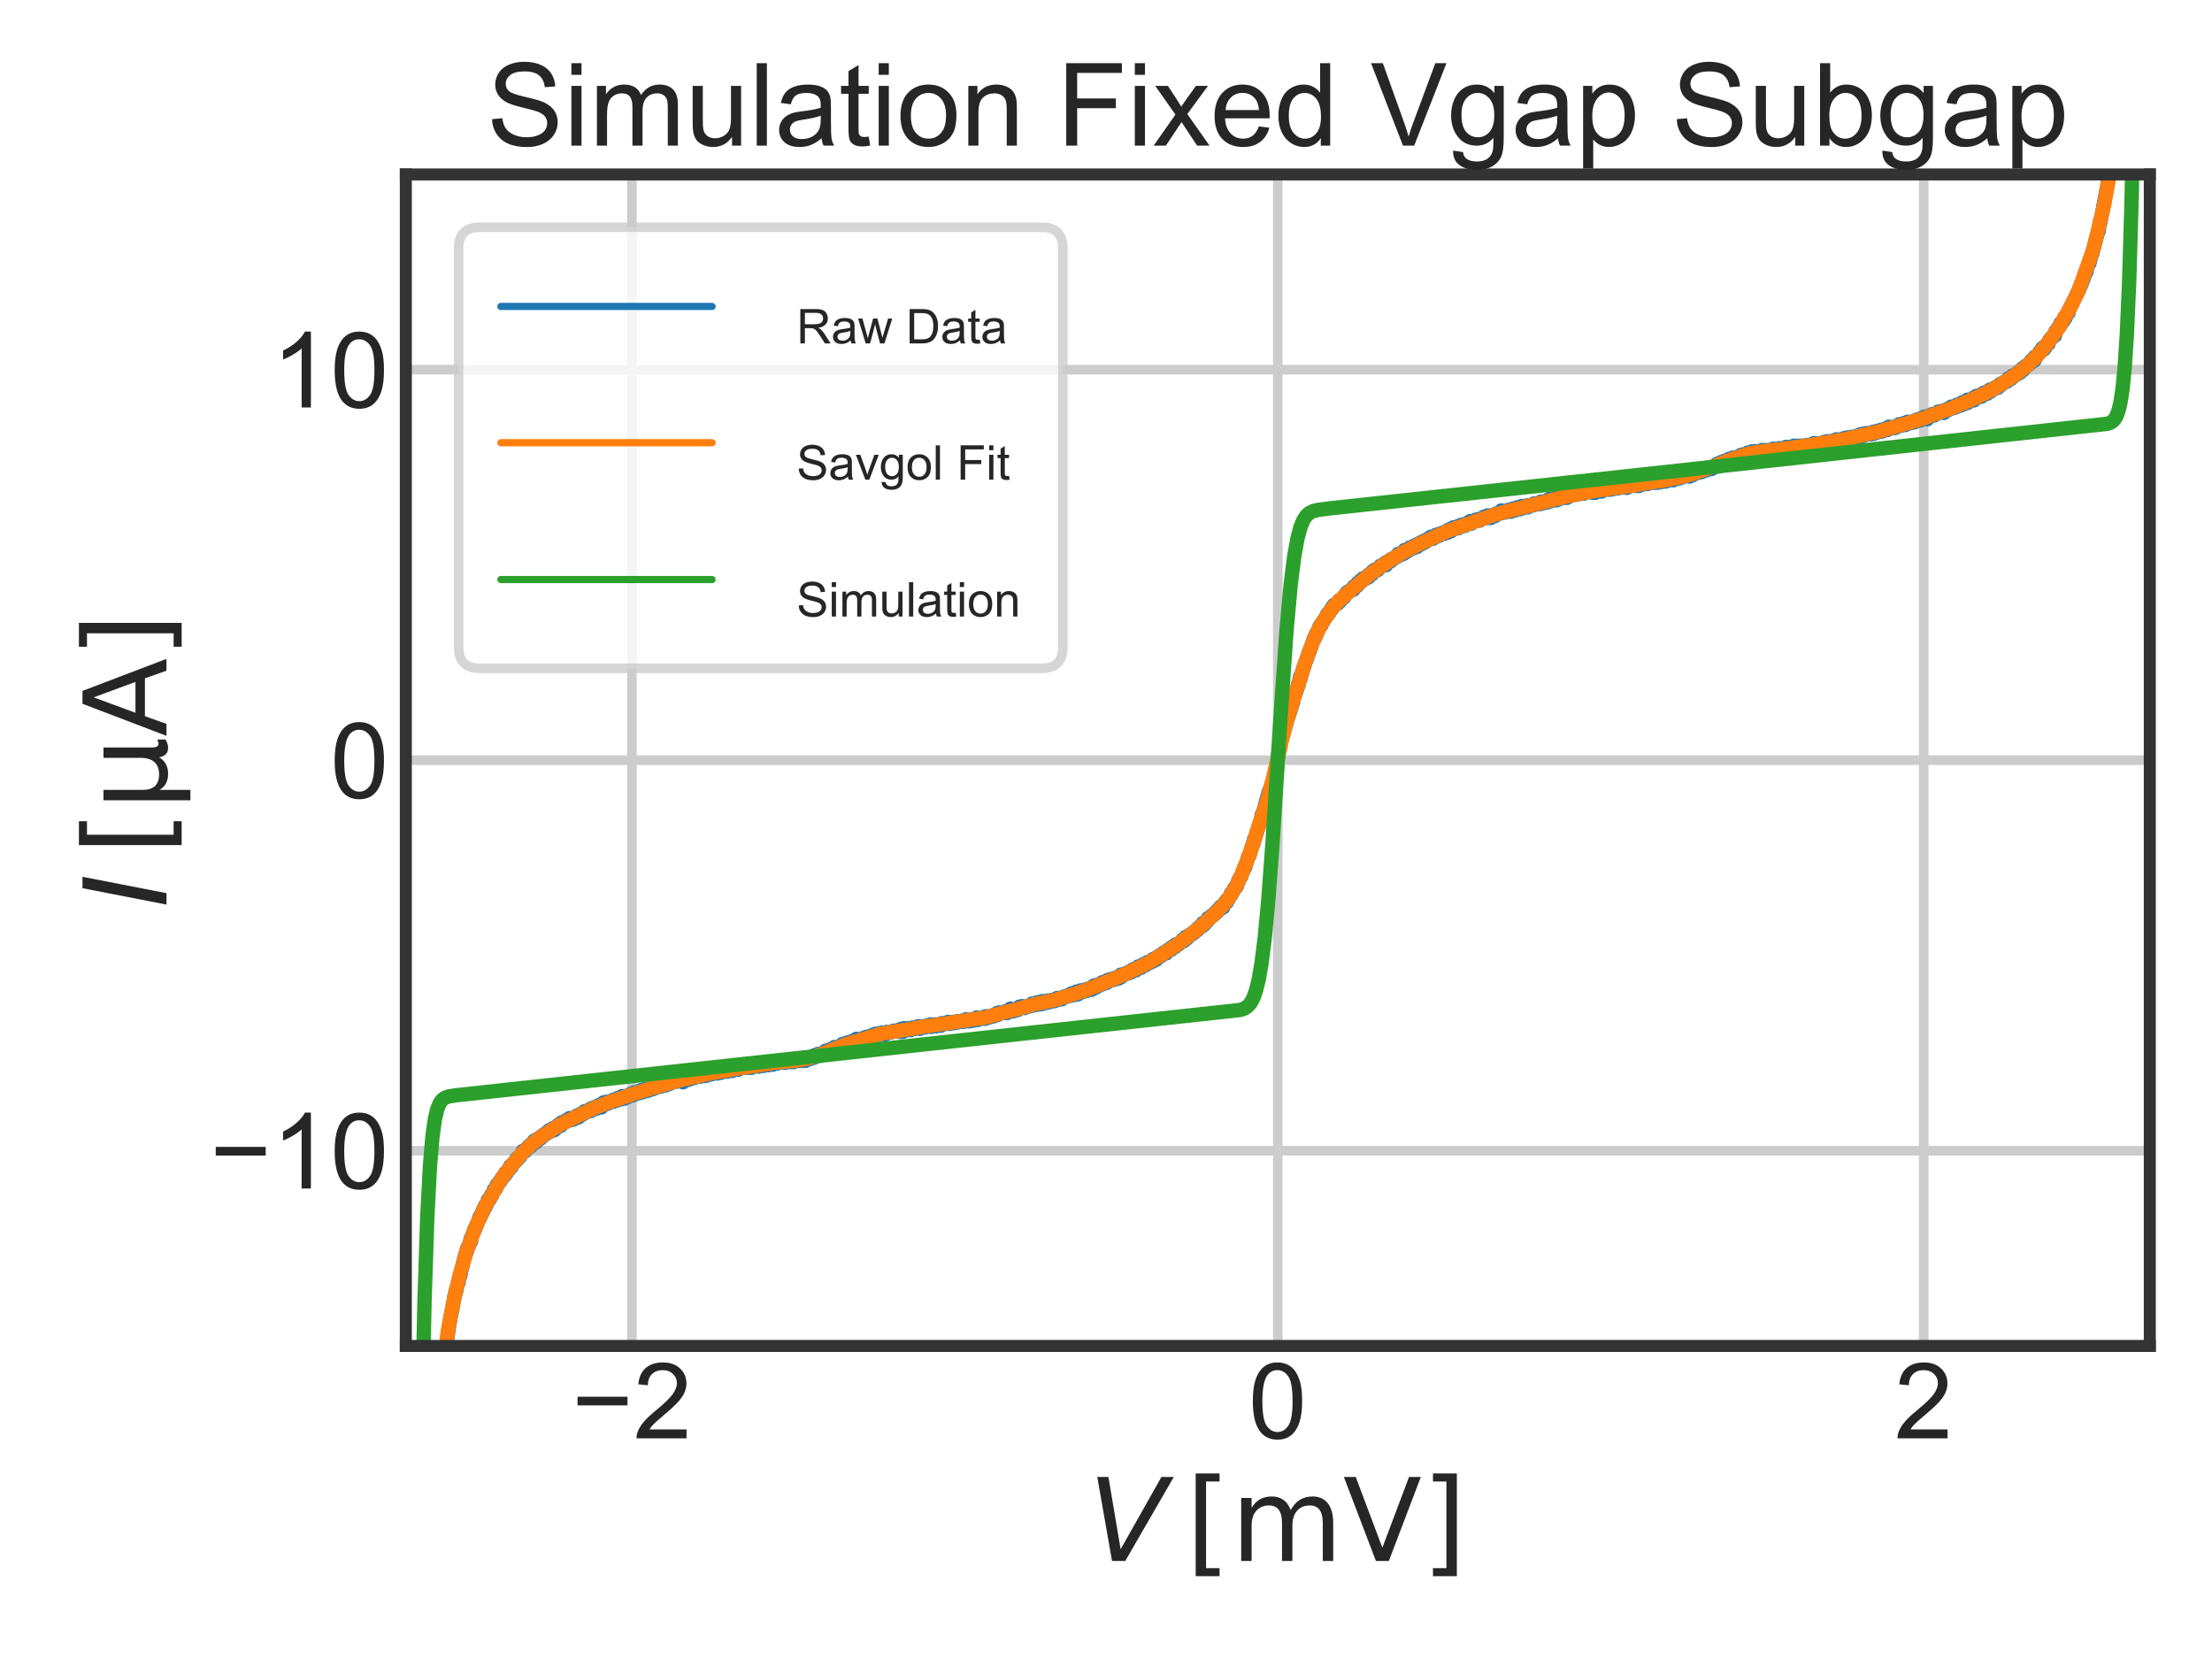 <?xml version="1.0" encoding="utf-8" standalone="no"?>
<!DOCTYPE svg PUBLIC "-//W3C//DTD SVG 1.1//EN"
  "http://www.w3.org/Graphics/SVG/1.1/DTD/svg11.dtd">
<!-- Created with matplotlib (https://matplotlib.org/) -->
<svg height="345.6pt" version="1.1" viewBox="0 0 460.8 345.6" width="460.8pt" xmlns="http://www.w3.org/2000/svg" xmlns:xlink="http://www.w3.org/1999/xlink">
 <defs>
  <style type="text/css">
*{stroke-linecap:butt;stroke-linejoin:round;}
  </style>
 </defs>
 <g id="figure_1">
  <g id="patch_1">
   <path d="M 0 345.6 
L 460.8 345.6 
L 460.8 0 
L 0 0 
z
" style="fill:#ffffff;"/>
  </g>
  <g id="axes_1">
   <g id="patch_2">
    <path d="M 84.54 280.387 
L 447.84 280.387 
L 447.84 36.341 
L 84.54 36.341 
z
" style="fill:#ffffff;"/>
   </g>
   <g id="matplotlib.axis_1">
    <g id="xtick_1">
     <g id="line2d_1">
      <path clip-path="url(#p56113bdf34)" d="M 131.634 280.387 
L 131.634 36.341 
" style="fill:none;stroke:#cccccc;stroke-linecap:round;stroke-width:2;"/>
     </g>
     <g id="text_1">
      <!-- −2 -->
      <defs>
       <path d="M 52.828 31.203 
L 5.562 31.203 
L 5.562 39.406 
L 52.828 39.406 
z
" id="ArialMT-8722"/>
       <path d="M 50.344 8.453 
L 50.344 0 
L 3.031 0 
Q 2.938 3.172 4.047 6.109 
Q 5.859 10.938 9.828 15.625 
Q 13.812 20.312 21.344 26.469 
Q 33.016 36.031 37.109 41.625 
Q 41.219 47.219 41.219 52.203 
Q 41.219 57.422 37.469 61 
Q 33.734 64.594 27.734 64.594 
Q 21.391 64.594 17.578 60.781 
Q 13.766 56.984 13.719 50.25 
L 4.688 51.172 
Q 5.609 61.281 11.656 66.578 
Q 17.719 71.875 27.938 71.875 
Q 38.234 71.875 44.234 66.156 
Q 50.25 60.453 50.25 52 
Q 50.25 47.703 48.484 43.547 
Q 46.734 39.406 42.656 34.812 
Q 38.578 30.219 29.109 22.219 
Q 21.188 15.578 18.938 13.203 
Q 16.703 10.844 15.234 8.453 
z
" id="ArialMT-50"/>
      </defs>
      <g style="fill:#262626;" transform="translate(119.093 299.635)scale(0.22 -0.22)">
       <use xlink:href="#ArialMT-8722"/>
       <use x="58.398" xlink:href="#ArialMT-50"/>
      </g>
     </g>
    </g>
    <g id="xtick_2">
     <g id="line2d_2">
      <path clip-path="url(#p56113bdf34)" d="M 266.19 280.387 
L 266.19 36.341 
" style="fill:none;stroke:#cccccc;stroke-linecap:round;stroke-width:2;"/>
     </g>
     <g id="text_2">
      <!-- 0 -->
      <defs>
       <path d="M 4.156 35.297 
Q 4.156 48 6.766 55.734 
Q 9.375 63.484 14.516 67.672 
Q 19.672 71.875 27.484 71.875 
Q 33.25 71.875 37.594 69.547 
Q 41.938 67.234 44.766 62.859 
Q 47.609 58.5 49.219 52.219 
Q 50.828 45.953 50.828 35.297 
Q 50.828 22.703 48.234 14.969 
Q 45.656 7.234 40.5 3 
Q 35.359 -1.219 27.484 -1.219 
Q 17.141 -1.219 11.234 6.203 
Q 4.156 15.141 4.156 35.297 
z
M 13.188 35.297 
Q 13.188 17.672 17.312 11.828 
Q 21.438 6 27.484 6 
Q 33.547 6 37.672 11.859 
Q 41.797 17.719 41.797 35.297 
Q 41.797 52.984 37.672 58.781 
Q 33.547 64.594 27.391 64.594 
Q 21.344 64.594 17.719 59.469 
Q 13.188 52.938 13.188 35.297 
z
" id="ArialMT-48"/>
      </defs>
      <g style="fill:#262626;" transform="translate(260.073 299.635)scale(0.22 -0.22)">
       <use xlink:href="#ArialMT-48"/>
      </g>
     </g>
    </g>
    <g id="xtick_3">
     <g id="line2d_3">
      <path clip-path="url(#p56113bdf34)" d="M 400.746 280.387 
L 400.746 36.341 
" style="fill:none;stroke:#cccccc;stroke-linecap:round;stroke-width:2;"/>
     </g>
     <g id="text_3">
      <!-- 2 -->
      <g style="fill:#262626;" transform="translate(394.629 299.635)scale(0.22 -0.22)">
       <use xlink:href="#ArialMT-50"/>
      </g>
     </g>
    </g>
    <g id="text_4">
     <!-- $V\,[\mathrm{mV}]$ -->
     <defs>
      <path d="M 20.609 0 
L 7.812 72.906 
L 17.484 72.906 
L 28.078 10.203 
L 63.484 72.906 
L 74.219 72.906 
L 32.078 0 
z
" id="DejaVuSans-Oblique-86"/>
      <path d="M 8.594 75.984 
L 29.297 75.984 
L 29.297 69 
L 17.578 69 
L 17.578 -6.203 
L 29.297 -6.203 
L 29.297 -13.188 
L 8.594 -13.188 
z
" id="DejaVuSans-91"/>
      <path d="M 52 44.188 
Q 55.375 50.25 60.062 53.125 
Q 64.75 56 71.094 56 
Q 79.641 56 84.281 50.016 
Q 88.922 44.047 88.922 33.016 
L 88.922 0 
L 79.891 0 
L 79.891 32.719 
Q 79.891 40.578 77.094 44.375 
Q 74.312 48.188 68.609 48.188 
Q 61.625 48.188 57.562 43.547 
Q 53.516 38.922 53.516 30.906 
L 53.516 0 
L 44.484 0 
L 44.484 32.719 
Q 44.484 40.625 41.703 44.406 
Q 38.922 48.188 33.109 48.188 
Q 26.219 48.188 22.156 43.531 
Q 18.109 38.875 18.109 30.906 
L 18.109 0 
L 9.078 0 
L 9.078 54.688 
L 18.109 54.688 
L 18.109 46.188 
Q 21.188 51.219 25.484 53.609 
Q 29.781 56 35.688 56 
Q 41.656 56 45.828 52.969 
Q 50 49.953 52 44.188 
z
" id="DejaVuSans-109"/>
      <path d="M 28.609 0 
L 0.781 72.906 
L 11.078 72.906 
L 34.188 11.531 
L 57.328 72.906 
L 67.578 72.906 
L 39.797 0 
z
" id="DejaVuSans-86"/>
      <path d="M 30.422 75.984 
L 30.422 -13.188 
L 9.719 -13.188 
L 9.719 -6.203 
L 21.391 -6.203 
L 21.391 69 
L 9.719 69 
L 9.719 75.984 
z
" id="DejaVuSans-93"/>
     </defs>
     <g style="fill:#262626;" transform="translate(226.71 325.186)scale(0.24 -0.24)">
      <use transform="translate(0 0.016)" xlink:href="#DejaVuSans-Oblique-86"/>
      <use transform="translate(84.644 0.016)" xlink:href="#DejaVuSans-91"/>
      <use transform="translate(123.658 0.016)" xlink:href="#DejaVuSans-109"/>
      <use transform="translate(221.07 0.016)" xlink:href="#DejaVuSans-86"/>
      <use transform="translate(289.478 0.016)" xlink:href="#DejaVuSans-93"/>
     </g>
    </g>
   </g>
   <g id="matplotlib.axis_2">
    <g id="ytick_1">
     <g id="line2d_4">
      <path clip-path="url(#p56113bdf34)" d="M 84.54 239.713 
L 447.84 239.713 
" style="fill:none;stroke:#cccccc;stroke-linecap:round;stroke-width:2;"/>
     </g>
     <g id="text_5">
      <!-- −10 -->
      <defs>
       <path d="M 37.25 0 
L 28.469 0 
L 28.469 56 
Q 25.297 52.984 20.141 49.953 
Q 14.984 46.922 10.891 45.406 
L 10.891 53.906 
Q 18.266 57.375 23.781 62.297 
Q 29.297 67.234 31.594 71.875 
L 37.25 71.875 
z
" id="ArialMT-49"/>
      </defs>
      <g style="fill:#262626;" transform="translate(43.722 247.587)scale(0.22 -0.22)">
       <use xlink:href="#ArialMT-8722"/>
       <use x="58.398" xlink:href="#ArialMT-49"/>
       <use x="114.014" xlink:href="#ArialMT-48"/>
      </g>
     </g>
    </g>
    <g id="ytick_2">
     <g id="line2d_5">
      <path clip-path="url(#p56113bdf34)" d="M 84.54 158.364 
L 447.84 158.364 
" style="fill:none;stroke:#cccccc;stroke-linecap:round;stroke-width:2;"/>
     </g>
     <g id="text_6">
      <!-- 0 -->
      <g style="fill:#262626;" transform="translate(68.806 166.238)scale(0.22 -0.22)">
       <use xlink:href="#ArialMT-48"/>
      </g>
     </g>
    </g>
    <g id="ytick_3">
     <g id="line2d_6">
      <path clip-path="url(#p56113bdf34)" d="M 84.54 77.016 
L 447.84 77.016 
" style="fill:none;stroke:#cccccc;stroke-linecap:round;stroke-width:2;"/>
     </g>
     <g id="text_7">
      <!-- 10 -->
      <g style="fill:#262626;" transform="translate(56.572 84.889)scale(0.22 -0.22)">
       <use xlink:href="#ArialMT-49"/>
       <use x="55.615" xlink:href="#ArialMT-48"/>
      </g>
     </g>
    </g>
    <g id="text_8">
     <!-- $I\,[\mathrm{\mu A}]$ -->
     <defs>
      <path d="M 16.891 72.906 
L 26.812 72.906 
L 12.594 0 
L 2.688 0 
z
" id="DejaVuSans-Oblique-73"/>
      <path d="M 8.5 -20.797 
L 8.5 54.688 
L 17.484 54.688 
L 17.484 20.703 
Q 17.484 13.625 20.844 10 
Q 24.219 6.391 30.812 6.391 
Q 38.031 6.391 41.672 10.484 
Q 45.312 14.594 45.312 22.797 
L 45.312 54.688 
L 54.297 54.688 
L 54.297 12.594 
Q 54.297 9.672 55.141 8.281 
Q 56 6.891 57.812 6.891 
Q 58.25 6.891 59.031 7.156 
Q 59.812 7.422 61.188 8.016 
L 61.188 0.781 
Q 59.188 -0.344 57.391 -0.875 
Q 55.609 -1.422 53.906 -1.422 
Q 50.531 -1.422 48.531 0.484 
Q 46.531 2.391 45.797 6.297 
Q 43.359 2.438 39.812 0.5 
Q 36.281 -1.422 31.5 -1.422 
Q 26.516 -1.422 23.016 0.484 
Q 19.531 2.391 17.484 6.203 
L 17.484 -20.797 
z
" id="DejaVuSans-956"/>
      <path d="M 34.188 63.188 
L 20.797 26.906 
L 47.609 26.906 
z
M 28.609 72.906 
L 39.797 72.906 
L 67.578 0 
L 57.328 0 
L 50.688 18.703 
L 17.828 18.703 
L 11.188 0 
L 0.781 0 
z
" id="DejaVuSans-65"/>
     </defs>
     <g style="fill:#262626;" transform="translate(34.682 189.084)rotate(-90)scale(0.24 -0.24)">
      <use transform="translate(0 0.016)" xlink:href="#DejaVuSans-Oblique-73"/>
      <use transform="translate(45.728 0.016)" xlink:href="#DejaVuSans-91"/>
      <use transform="translate(84.742 0.016)" xlink:href="#DejaVuSans-956"/>
      <use transform="translate(148.365 0.016)" xlink:href="#DejaVuSans-65"/>
      <use transform="translate(216.773 0.016)" xlink:href="#DejaVuSans-93"/>
     </g>
    </g>
   </g>
   <g id="line2d_7">
    <path clip-path="url(#p56113bdf34)" d="M 88.034 346.6 
L 88.038 345.885 
L 88.057 346.6 
M 88.19 346.6 
L 88.212 341.956 
L 88.299 346.284 
L 88.342 338.418 
L 88.472 342.086 
L 88.494 335.269 
L 88.602 337.629 
L 88.645 332.129 
L 88.775 334.09 
L 88.971 325.703 
L 89.057 326.752 
L 89.101 322.563 
L 89.231 323.742 
L 89.382 317.186 
L 89.512 317.975 
L 89.556 314.566 
L 89.664 315.485 
L 89.686 312.467 
L 89.816 312.866 
L 89.989 308.148 
L 89.989 310.377 
L 90.098 308.148 
L 90.293 304.219 
L 90.423 304.219 
L 90.553 301.99 
L 90.596 300.68 
L 90.748 300.151 
L 90.856 296.881 
L 91.008 296.613 
L 91.203 293.863 
L 91.355 292.553 
L 91.376 293.472 
L 91.637 289.673 
L 93.609 275.779 
L 93.782 274.86 
L 94.606 270.54 
L 94.628 270.142 
L 94.758 270.011 
L 94.931 268.832 
L 94.931 269.361 
L 95.43 267.132 
L 95.538 267.132 
L 95.56 266.473 
L 95.712 265.952 
L 95.82 265.554 
L 95.863 265.822 
L 96.123 264.512 
L 96.188 264.374 
L 96.557 262.804 
L 97.012 261.104 
L 97.142 260.974 
L 97.272 260.185 
L 97.337 260.445 
L 97.467 259.794 
L 97.641 259.664 
L 97.771 259.135 
L 97.836 259.005 
L 98.096 257.956 
L 98.118 258.615 
L 98.269 257.695 
L 98.508 257.036 
L 98.529 256.906 
L 98.725 256.646 
L 98.811 256.125 
L 99.006 255.987 
L 99.006 255.987 
L 99.31 255.076 
L 99.31 255.206 
L 99.418 254.946 
L 99.873 253.636 
L 99.917 253.896 
L 100.025 253.636 
L 100.047 253.237 
L 100.177 253.368 
L 100.307 252.847 
L 100.372 252.847 
L 100.502 252.318 
L 100.632 252.456 
L 100.632 252.188 
L 100.762 252.058 
L 100.762 251.797 
L 100.935 251.667 
L 101.065 251.139 
L 101.087 251.537 
L 101.391 250.878 
L 101.521 250.618 
L 101.672 249.959 
L 101.867 249.959 
L 101.976 249.569 
L 102.041 249.829 
L 102.171 249.308 
L 102.301 249.308 
L 102.323 248.918 
L 102.474 249.048 
L 102.626 248.519 
L 102.756 248.389 
L 102.886 247.868 
L 103.038 247.868 
L 103.19 247.47 
L 103.341 247.608 
L 103.515 246.819 
L 104.078 246.16 
L 104.23 245.9 
L 104.295 246.03 
L 104.555 245.379 
L 104.707 245.379 
L 104.837 245.111 
L 104.859 245.249 
L 105.271 244.33 
L 105.292 244.72 
L 105.466 244.33 
L 105.574 244.33 
L 105.769 243.801 
L 105.964 243.541 
L 106.051 243.671 
L 106.051 243.541 
L 106.311 242.89 
L 106.463 242.89 
L 106.528 243.15 
L 106.744 242.491 
L 106.809 242.621 
L 107.113 242.101 
L 107.135 242.231 
L 107.33 241.84 
L 107.416 241.971 
L 107.568 241.442 
L 107.676 241.71 
L 107.872 241.181 
L 108.002 241.312 
L 108.023 241.051 
L 108.132 241.181 
L 108.262 240.791 
L 108.283 241.051 
L 108.609 240.531 
L 108.609 240.531 
L 108.869 240.132 
L 108.934 239.742 
L 109.02 240.002 
L 109.042 239.872 
L 109.324 239.742 
L 109.389 239.872 
L 109.454 239.481 
L 109.497 239.742 
L 109.757 239.221 
L 109.866 239.351 
L 110.082 238.822 
L 110.234 238.953 
L 110.364 238.692 
L 110.516 238.432 
L 110.559 238.822 
L 110.711 238.302 
L 110.863 238.302 
L 110.863 238.172 
L 110.993 238.041 
L 111.036 238.172 
L 111.145 238.041 
L 111.275 238.172 
L 111.275 237.643 
L 111.47 237.903 
L 111.578 237.773 
L 111.73 237.382 
L 111.752 237.903 
L 111.903 237.643 
L 111.903 237.382 
L 112.033 237.382 
L 112.185 237.122 
L 112.228 237.382 
L 112.445 236.992 
L 112.51 237.252 
L 112.77 236.724 
L 112.792 236.992 
L 113.247 236.333 
L 113.269 236.593 
L 113.356 236.333 
L 113.421 236.463 
L 113.529 236.203 
L 113.594 236.333 
L 113.811 236.073 
L 113.854 236.203 
L 113.984 235.812 
L 114.006 235.943 
L 114.157 235.812 
L 114.266 235.943 
L 114.461 235.414 
L 114.504 235.812 
L 114.634 235.414 
L 114.786 235.682 
L 114.873 235.284 
L 114.938 235.414 
L 115.176 235.023 
L 115.35 235.284 
L 115.371 235.023 
L 115.501 235.414 
L 115.523 235.154 
L 115.631 234.893 
L 115.696 235.023 
L 115.762 235.154 
L 115.827 234.763 
L 115.913 234.893 
L 116.108 234.893 
L 116.26 234.364 
L 116.26 234.763 
L 116.412 234.633 
L 116.412 234.633 
L 116.542 234.234 
L 116.542 234.364 
L 116.672 234.234 
L 116.715 234.364 
L 116.845 234.104 
L 116.867 234.503 
L 116.954 233.844 
L 117.019 234.234 
L 117.452 233.844 
L 117.604 233.844 
L 117.604 233.583 
L 117.756 233.714 
L 117.886 233.453 
L 117.929 233.714 
L 118.059 233.323 
L 118.168 233.583 
L 118.211 233.453 
L 118.384 233.193 
L 118.493 233.453 
L 118.493 233.323 
L 118.666 232.925 
L 118.818 233.323 
L 118.948 232.925 
L 118.948 233.323 
L 119.1 233.323 
L 119.143 232.925 
L 119.23 233.055 
L 119.295 233.055 
L 119.403 233.193 
L 119.425 232.925 
L 119.511 233.193 
L 119.815 232.794 
L 119.858 232.794 
L 120.162 232.404 
L 120.27 232.664 
L 120.313 232.404 
L 120.487 232.794 
L 120.725 232.144 
L 120.812 232.274 
L 120.985 232.144 
L 121.029 232.144 
L 121.202 232.274 
L 121.354 232.013 
L 121.462 231.745 
L 121.527 231.875 
L 121.657 232.013 
L 121.657 231.745 
L 121.809 231.485 
L 121.831 231.745 
L 121.917 231.615 
L 122.069 231.745 
L 122.416 231.355 
L 122.524 231.355 
L 122.568 231.485 
L 122.849 231.094 
L 122.979 231.485 
L 123.305 230.834 
L 123.305 230.964 
L 123.435 231.224 
L 123.478 231.094 
L 123.608 230.964 
L 123.63 231.094 
L 123.76 231.094 
L 123.781 230.834 
L 123.911 230.696 
L 123.955 230.964 
L 124.02 230.834 
L 124.063 230.565 
L 124.215 230.964 
L 124.215 230.696 
L 124.323 230.696 
L 124.41 230.435 
L 124.54 230.565 
L 124.714 230.305 
L 124.8 230.435 
L 124.822 230.175 
L 124.974 230.305 
L 125.147 230.175 
L 125.234 230.175 
L 125.255 230.696 
L 125.516 230.045 
L 125.559 230.175 
L 125.689 230.175 
L 125.754 229.654 
L 125.884 230.175 
L 125.949 230.045 
L 126.166 229.915 
L 126.296 229.915 
L 126.361 229.516 
L 126.448 229.654 
L 126.469 229.654 
L 126.621 229.915 
L 126.881 229.516 
L 126.968 229.516 
L 127.076 229.654 
L 127.336 229.386 
L 127.358 229.516 
L 127.683 229.126 
L 127.683 229.516 
L 127.77 229.516 
L 127.965 229.126 
L 128.095 229.126 
L 128.138 228.995 
L 128.268 228.995 
L 128.312 229.256 
L 128.398 229.126 
L 128.442 228.995 
L 128.55 229.256 
L 128.572 229.126 
L 128.702 228.735 
L 128.702 228.995 
L 128.832 228.865 
L 128.875 228.995 
L 128.984 228.865 
L 129.027 228.995 
L 129.114 228.735 
L 129.2 228.865 
L 129.309 228.735 
L 129.46 228.995 
L 129.482 228.865 
L 129.612 228.337 
L 129.634 228.475 
L 129.764 228.475 
L 129.872 228.735 
L 129.894 228.605 
L 130.024 228.475 
L 130.089 228.865 
L 130.197 228.337 
L 130.241 228.475 
L 130.349 228.475 
L 130.371 228.605 
L 130.609 228.475 
L 130.653 228.605 
L 130.804 228.206 
L 130.804 228.206 
L 130.978 228.206 
L 130.978 228.337 
L 131.086 228.206 
L 131.151 228.206 
L 131.26 227.946 
L 131.281 228.206 
L 131.39 227.946 
L 131.433 228.076 
L 131.52 227.946 
L 131.563 228.076 
L 131.715 227.946 
L 131.758 228.206 
L 131.866 227.686 
L 131.931 228.076 
L 131.953 227.686 
L 132.062 228.076 
L 132.192 227.556 
L 132.322 227.946 
L 132.495 227.686 
L 132.582 227.686 
L 132.647 227.556 
L 132.712 227.816 
L 132.885 227.425 
L 133.059 227.556 
L 133.21 227.425 
L 133.232 227.686 
L 133.384 227.157 
L 133.47 227.295 
L 133.492 227.556 
L 133.687 227.027 
L 133.817 227.556 
L 133.861 227.157 
L 134.012 227.157 
L 134.099 227.027 
L 134.186 227.295 
L 134.251 226.897 
L 134.272 227.027 
L 134.424 227.157 
L 134.576 227.027 
L 134.684 227.295 
L 134.728 227.027 
L 134.879 227.027 
L 135.118 226.766 
L 135.161 227.157 
L 135.27 227.027 
L 135.335 226.766 
L 135.486 226.766 
L 135.486 227.027 
L 135.66 226.636 
L 135.768 226.897 
L 135.898 226.506 
L 135.963 226.897 
L 136.223 226.246 
L 136.245 226.636 
L 136.332 226.506 
L 136.375 226.506 
L 136.462 226.636 
L 136.527 226.506 
L 136.635 226.636 
L 136.852 226.246 
L 136.852 226.376 
L 137.112 226.376 
L 137.242 226.246 
L 137.285 226.376 
L 137.415 226.376 
L 137.567 225.986 
L 137.61 226.376 
L 137.697 226.246 
L 137.719 226.246 
L 138.044 225.986 
L 138.174 225.986 
L 138.174 225.986 
L 138.261 225.847 
L 138.347 225.986 
L 138.586 225.847 
L 138.629 226.116 
L 138.738 225.717 
L 138.759 225.847 
L 139.041 225.587 
L 139.084 225.717 
L 139.236 225.587 
L 139.258 225.717 
L 139.323 225.587 
L 139.41 225.847 
L 139.496 225.196 
L 139.54 225.587 
L 139.626 225.327 
L 139.8 225.587 
L 139.8 225.327 
L 139.951 225.587 
L 139.973 225.457 
L 140.168 225.457 
L 140.385 225.327 
L 140.775 225.327 
L 140.818 224.936 
L 140.883 225.196 
L 141.014 225.327 
L 141.014 225.066 
L 141.165 225.196 
L 141.165 225.196 
L 141.339 225.196 
L 141.339 225.196 
L 141.425 224.806 
L 141.469 225.066 
L 141.642 224.806 
L 141.751 225.196 
L 141.946 224.936 
L 142.054 224.936 
L 142.119 225.066 
L 142.227 224.806 
L 142.271 225.457 
L 142.357 224.806 
L 142.422 224.936 
L 142.509 224.936 
L 142.552 224.668 
L 142.704 224.668 
L 142.791 224.538 
L 142.813 224.936 
L 143.268 224.407 
L 143.289 224.806 
L 143.398 224.668 
L 143.419 224.936 
L 143.55 224.407 
L 143.571 224.668 
L 143.723 224.407 
L 143.745 224.668 
L 143.853 224.407 
L 143.896 224.538 
L 144.2 224.277 
L 144.2 224.668 
L 144.287 224.538 
L 144.373 224.538 
L 144.438 224.147 
L 144.482 224.407 
L 144.612 224.277 
L 144.655 224.538 
L 144.893 224.147 
L 144.958 224.277 
L 145.11 224.017 
L 145.24 224.277 
L 145.414 224.017 
L 145.522 224.147 
L 145.652 224.017 
L 145.825 224.277 
L 145.869 224.147 
L 145.956 224.277 
L 146.237 223.887 
L 146.281 224.147 
L 146.411 223.887 
L 146.432 224.017 
L 146.714 223.757 
L 146.736 223.887 
L 146.888 223.757 
L 146.909 224.147 
L 146.974 223.887 
L 147.018 223.887 
L 147.104 223.757 
L 147.321 224.017 
L 147.451 223.757 
L 147.603 223.228 
L 147.776 223.887 
L 147.95 223.488 
L 148.036 223.488 
L 148.058 223.757 
L 148.362 223.626 
L 148.383 223.757 
L 148.925 223.228 
L 149.099 223.358 
L 149.142 223.098 
L 149.25 223.358 
L 149.272 223.228 
L 149.445 223.098 
L 149.445 223.626 
L 149.554 223.358 
L 149.727 223.358 
L 149.727 223.228 
L 149.857 223.358 
L 149.922 223.228 
L 150.031 223.488 
L 150.052 223.098 
L 150.161 223.228 
L 150.161 223.488 
L 150.572 222.837 
L 150.637 222.967 
L 150.746 222.967 
L 150.898 223.098 
L 151.071 222.967 
L 151.201 223.098 
L 151.353 222.837 
L 151.396 223.098 
L 151.483 222.967 
L 151.548 223.228 
L 151.613 222.837 
L 151.83 223.098 
L 151.981 222.837 
L 152.285 222.967 
L 152.306 222.707 
L 152.372 222.837 
L 152.458 222.707 
L 152.545 223.098 
L 152.718 222.577 
L 152.74 222.837 
L 152.892 222.577 
L 153.022 222.837 
L 153.065 222.707 
L 153.499 222.707 
L 153.499 222.707 
L 153.629 222.577 
L 153.65 222.309 
L 153.78 222.837 
L 153.932 222.577 
L 153.932 222.577 
L 154.041 222.707 
L 154.149 222.309 
L 154.257 222.577 
L 154.409 222.309 
L 154.539 222.447 
L 154.539 222.178 
L 154.691 222.309 
L 154.712 222.178 
L 155.016 222.447 
L 155.124 222.178 
L 155.406 222.178 
L 155.493 222.309 
L 155.558 221.918 
L 155.623 222.178 
L 155.84 222.178 
L 155.926 222.447 
L 155.97 222.048 
L 156.056 222.309 
L 156.208 222.309 
L 156.208 221.788 
L 156.317 222.178 
L 156.425 222.048 
L 156.512 222.447 
L 156.598 222.178 
L 156.707 222.309 
L 156.793 222.178 
L 156.793 221.918 
L 156.902 222.048 
L 156.945 222.178 
L 157.205 221.788 
L 157.249 222.178 
L 157.4 221.918 
L 157.66 222.048 
L 157.66 221.788 
L 157.812 221.788 
L 157.855 222.048 
L 158.029 221.918 
L 158.094 222.178 
L 158.116 221.788 
L 158.289 222.048 
L 158.397 221.788 
L 158.441 222.048 
L 158.571 221.788 
L 158.701 221.918 
L 158.722 222.048 
L 158.896 221.658 
L 158.896 221.658 
L 159.004 222.048 
L 159.004 221.788 
L 159.156 221.658 
L 159.178 221.918 
L 159.329 221.528 
L 159.373 221.788 
L 159.503 221.788 
L 159.503 221.918 
L 159.59 221.658 
L 159.676 221.788 
L 159.893 221.528 
L 159.958 221.918 
L 160.088 221.397 
L 160.24 221.528 
L 160.283 221.528 
L 160.348 221.397 
L 160.413 221.528 
L 160.522 221.267 
L 160.522 221.658 
L 160.652 221.528 
L 160.717 221.267 
L 160.847 221.267 
L 160.868 221.528 
L 160.977 221.397 
L 160.998 221.788 
L 161.128 221.267 
L 161.172 221.397 
L 161.28 221.528 
L 161.302 221.397 
L 161.432 221.267 
L 161.454 221.528 
L 161.605 221.397 
L 161.714 221.397 
L 161.735 221.267 
L 161.887 221.267 
L 161.909 221.397 
L 162.06 221.397 
L 162.06 221.528 
L 162.169 221.129 
L 162.277 221.267 
L 162.364 221.129 
L 162.516 221.267 
L 162.516 221.267 
L 162.776 220.999 
L 162.776 221.267 
L 163.123 221.129 
L 163.231 221.267 
L 163.274 221.129 
L 163.426 221.397 
L 163.556 221.397 
L 163.686 220.999 
L 163.73 221.129 
L 163.838 220.999 
L 163.838 221.129 
L 163.946 221.129 
L 164.12 221.267 
L 164.163 220.999 
L 164.25 221.129 
L 164.358 221.129 
L 164.575 220.999 
L 164.597 220.999 
L 164.9 221.267 
L 165.008 220.869 
L 165.03 220.999 
L 165.203 221.129 
L 165.225 220.869 
L 165.334 221.267 
L 165.442 220.869 
L 165.615 220.999 
L 165.745 220.999 
L 165.81 220.739 
L 166.049 220.999 
L 166.114 220.739 
L 166.244 220.999 
L 166.244 220.869 
L 166.374 220.999 
L 166.396 220.869 
L 166.591 220.869 
L 166.699 220.999 
L 166.872 220.478 
L 167.198 220.999 
L 167.414 220.478 
L 167.544 220.608 
L 167.609 220.478 
L 167.783 220.999 
L 168 220.348 
L 168.325 220.739 
L 168.325 220.478 
L 168.476 220.348 
L 168.628 220.478 
L 168.65 220.478 
L 168.758 220.608 
L 168.78 220.218 
L 168.932 220.218 
L 169.083 220.478 
L 169.105 220.088 
L 169.257 220.348 
L 169.495 219.949 
L 169.56 220.348 
L 169.69 220.218 
L 169.69 219.819 
L 169.777 219.949 
L 169.864 219.949 
L 169.972 220.088 
L 170.102 219.819 
L 170.189 219.949 
L 170.297 219.689 
L 170.341 219.949 
L 170.427 219.559 
L 170.601 219.819 
L 170.601 219.819 
L 170.861 219.559 
L 170.904 219.949 
L 171.034 219.559 
L 171.078 219.819 
L 171.164 219.559 
L 171.251 219.689 
L 171.424 219.299 
L 171.533 219.559 
L 171.641 219.299 
L 171.663 219.429 
L 171.793 219.299 
L 171.836 219.429 
L 171.945 218.908 
L 172.096 219.299 
L 172.118 219.168 
L 172.205 219.038 
L 172.27 219.299 
L 172.378 219.038 
L 172.4 219.429 
L 172.53 218.778 
L 172.573 219.168 
L 172.703 218.778 
L 172.747 219.038 
L 172.812 218.64 
L 172.855 219.038 
L 173.57 218.51 
L 173.614 218.908 
L 173.722 218.778 
L 173.852 218.119 
L 173.917 218.64 
L 174.351 218.119 
L 174.372 218.379 
L 174.481 218.249 
L 174.502 218.379 
L 174.676 218.119 
L 174.827 218.249 
L 174.957 217.859 
L 175.044 218.119 
L 175.261 217.729 
L 175.261 217.989 
L 175.391 218.119 
L 175.413 217.989 
L 175.543 217.46 
L 175.586 217.729 
L 175.694 217.989 
L 175.825 217.598 
L 175.889 217.598 
L 176.02 217.859 
L 176.128 217.729 
L 176.15 217.859 
L 176.301 217.598 
L 176.431 217.2 
L 176.453 217.33 
L 176.583 217.33 
L 176.735 217.46 
L 176.735 217.33 
L 176.887 217.2 
L 176.93 217.46 
L 176.995 217.07 
L 177.082 217.33 
L 177.212 217.07 
L 177.342 217.07 
L 177.645 216.809 
L 177.689 217.07 
L 177.775 216.809 
L 177.797 217.2 
L 177.949 216.809 
L 177.97 217.2 
L 178.057 216.809 
L 178.1 216.809 
L 178.23 216.549 
L 178.274 216.809 
L 178.404 216.679 
L 178.404 216.419 
L 178.534 216.809 
L 178.599 216.679 
L 178.837 216.94 
L 178.989 216.549 
L 179.011 216.679 
L 179.249 216.419 
L 179.314 216.679 
L 179.769 216.281 
L 179.856 216.679 
L 180.03 216.15 
L 180.073 216.419 
L 180.225 216.15 
L 180.355 216.15 
L 180.376 216.02 
L 180.528 216.281 
L 180.68 216.02 
L 180.788 216.15 
L 181.005 215.89 
L 181.113 215.89 
L 181.113 216.02 
L 181.2 216.02 
L 181.373 215.89 
L 181.482 216.02 
L 181.699 215.63 
L 181.699 215.89 
L 182.002 215.5 
L 182.002 215.76 
L 182.11 215.63 
L 182.262 215.89 
L 182.327 215.37 
L 182.457 215.76 
L 182.457 215.63 
L 182.566 215.63 
L 182.631 215.37 
L 182.739 215.63 
L 182.934 215.5 
L 183.064 215.63 
L 183.064 215.5 
L 183.173 215.5 
L 183.216 215.239 
L 183.368 215.239 
L 183.368 215.37 
L 183.606 215.37 
L 183.693 215.239 
L 183.801 215.5 
L 183.801 215.101 
L 183.909 215.101 
L 184.105 215.5 
L 184.105 215.5 
L 184.278 215.101 
L 184.365 215.5 
L 184.386 215.101 
L 184.516 215.101 
L 184.603 215.37 
L 184.711 214.971 
L 184.993 215.101 
L 185.318 215.101 
L 185.448 214.971 
L 185.448 214.971 
L 185.535 215.101 
L 185.709 214.971 
L 185.774 214.971 
L 185.86 214.841 
L 185.882 214.971 
L 186.164 214.711 
L 186.229 214.841 
L 186.489 214.711 
L 186.576 214.711 
L 186.814 214.841 
L 186.922 214.841 
L 187.074 214.58 
L 187.117 214.841 
L 187.269 214.711 
L 187.291 214.841 
L 187.421 214.58 
L 187.421 214.841 
L 187.529 214.711 
L 187.594 214.971 
L 187.724 214.32 
L 188.006 214.971 
L 188.049 214.45 
L 188.136 214.58 
L 188.18 214.711 
L 188.288 214.19 
L 188.483 214.58 
L 188.613 214.711 
L 188.635 214.58 
L 188.787 214.45 
L 188.808 214.58 
L 188.917 214.32 
L 188.938 214.45 
L 189.047 214.58 
L 189.22 214.19 
L 189.242 214.45 
L 189.328 214.32 
L 189.523 214.32 
L 189.654 214.58 
L 189.784 214.32 
L 190.087 214.32 
L 190.13 214.06 
L 190.304 214.19 
L 190.455 214.19 
L 190.564 214.06 
L 190.564 214.32 
L 190.672 214.06 
L 190.716 214.06 
L 190.846 214.32 
L 190.997 213.922 
L 191.127 214.19 
L 191.301 213.791 
L 191.301 214.06 
L 191.409 214.06 
L 191.604 214.32 
L 191.626 214.19 
L 191.734 213.922 
L 191.778 214.06 
L 191.886 214.06 
L 191.908 213.922 
L 192.038 214.06 
L 192.233 213.791 
L 192.363 214.06 
L 192.45 213.791 
L 192.645 214.06 
L 192.753 213.791 
L 192.862 213.922 
L 193.013 213.661 
L 193.057 213.922 
L 193.273 213.661 
L 193.273 213.661 
L 193.36 213.791 
L 193.425 213.661 
L 193.577 213.661 
L 193.729 213.531 
L 193.75 213.661 
L 193.88 213.401 
L 193.924 213.922 
L 194.01 213.661 
L 194.184 213.531 
L 194.444 213.791 
L 194.596 213.791 
L 194.726 213.401 
L 194.769 213.791 
L 194.942 213.661 
L 194.942 213.401 
L 195.051 213.791 
L 195.072 213.531 
L 195.224 213.531 
L 195.224 213.661 
L 195.311 213.531 
L 195.376 213.531 
L 195.506 213.661 
L 195.679 213.401 
L 195.809 213.401 
L 195.809 213.531 
L 195.939 213.271 
L 196.004 213.661 
L 196.243 213.141 
L 196.373 213.401 
L 196.395 213.141 
L 196.546 213.401 
L 196.806 213.141 
L 196.98 213.271 
L 197.045 213.271 
L 197.132 213.141 
L 197.197 213.271 
L 197.327 213.01 
L 197.435 213.141 
L 197.5 212.88 
L 197.738 213.271 
L 197.89 213.271 
L 198.042 213.141 
L 198.085 213.141 
L 198.215 213.01 
L 198.367 213.01 
L 198.389 213.141 
L 198.519 212.88 
L 198.649 212.88 
L 198.649 213.141 
L 198.801 213.141 
L 198.822 213.01 
L 198.996 213.01 
L 199.017 212.88 
L 199.104 213.01 
L 199.147 212.88 
L 199.277 213.01 
L 199.277 213.01 
L 199.408 212.75 
L 199.408 213.01 
L 199.863 212.75 
L 199.884 212.88 
L 199.949 212.75 
L 200.036 212.88 
L 200.318 212.75 
L 200.318 212.75 
L 200.47 212.612 
L 200.578 212.88 
L 200.925 212.482 
L 201.077 212.75 
L 201.228 212.351 
L 201.228 212.612 
L 201.337 212.75 
L 201.488 212.482 
L 201.553 212.612 
L 201.662 212.482 
L 201.662 212.75 
L 201.965 212.482 
L 202.03 212.75 
L 202.29 212.351 
L 202.312 212.612 
L 202.42 212.351 
L 202.464 212.612 
L 202.681 212.351 
L 202.767 212.612 
L 203.027 212.221 
L 203.179 212.221 
L 203.179 212.482 
L 203.287 212.221 
L 203.309 212.482 
L 203.439 212.482 
L 203.483 211.961 
L 203.613 212.091 
L 203.656 212.482 
L 203.764 212.091 
L 203.808 212.351 
L 204.176 212.091 
L 204.219 212.221 
L 204.35 212.221 
L 204.393 212.091 
L 204.501 212.221 
L 204.675 212.091 
L 204.718 212.091 
L 204.956 211.831 
L 204.978 212.091 
L 205.13 211.831 
L 205.152 211.961 
L 205.26 212.221 
L 205.412 211.701 
L 205.542 212.091 
L 205.607 211.701 
L 205.737 211.961 
L 205.845 211.961 
L 205.867 211.831 
L 205.997 211.961 
L 206.149 211.701 
L 206.214 211.831 
L 206.344 211.701 
L 206.474 211.701 
L 206.517 211.831 
L 206.951 211.432 
L 207.059 211.701 
L 207.124 211.571 
L 207.406 211.432 
L 207.514 211.432 
L 207.536 211.172 
L 207.709 211.302 
L 207.709 211.042 
L 207.818 211.042 
L 207.883 211.432 
L 208.099 210.912 
L 208.121 211.042 
L 208.273 211.172 
L 208.273 211.042 
L 208.36 210.912 
L 208.533 211.042 
L 208.901 211.042 
L 209.075 210.912 
L 209.14 211.042 
L 209.27 210.781 
L 209.465 211.042 
L 209.487 210.651 
L 209.573 210.912 
L 209.638 210.912 
L 209.768 210.651 
L 209.79 211.042 
L 209.964 210.781 
L 210.115 210.781 
L 210.245 210.521 
L 210.375 210.781 
L 210.505 210.123 
L 210.635 210.521 
L 210.701 210.253 
L 210.852 210.651 
L 211.112 210.253 
L 211.134 210.651 
L 211.264 210.253 
L 211.286 210.391 
L 211.589 210.521 
L 211.741 210.123 
L 211.871 210.391 
L 211.893 210.253 
L 212.001 210.253 
L 212.044 210.391 
L 212.304 210.123 
L 212.326 209.732 
L 212.5 210.123 
L 212.911 209.602 
L 212.933 209.992 
L 213.106 209.732 
L 213.41 209.992 
L 213.518 209.732 
L 213.67 209.732 
L 213.692 209.862 
L 213.843 209.602 
L 214.017 209.732 
L 214.147 209.732 
L 214.147 209.732 
L 214.494 209.472 
L 214.602 209.472 
L 214.602 209.602 
L 214.71 209.342 
L 214.862 209.472 
L 214.971 209.073 
L 215.187 209.472 
L 215.491 209.342 
L 215.512 209.342 
L 215.599 209.073 
L 215.599 209.211 
L 215.773 209.073 
L 215.794 209.211 
L 215.924 208.943 
L 215.924 209.342 
L 216.054 208.813 
L 216.076 209.073 
L 216.206 208.943 
L 216.249 209.073 
L 216.358 208.813 
L 216.379 209.073 
L 216.553 208.813 
L 216.661 208.943 
L 216.726 209.073 
L 216.77 208.683 
L 216.856 209.211 
L 216.943 208.683 
L 217.008 209.073 
L 217.16 208.552 
L 217.29 209.073 
L 217.42 208.683 
L 217.442 208.813 
L 217.593 208.683 
L 217.593 208.813 
L 217.723 208.943 
L 217.723 208.552 
L 217.853 208.943 
L 218.005 208.683 
L 218.005 208.813 
L 218.179 208.552 
L 218.222 208.683 
L 218.33 208.683 
L 218.352 208.422 
L 218.482 208.552 
L 218.482 208.813 
L 218.59 208.683 
L 218.634 208.552 
L 218.807 208.552 
L 218.916 208.422 
L 218.937 208.683 
L 219.197 208.292 
L 219.241 208.422 
L 219.544 208.422 
L 219.696 208.162 
L 219.696 208.552 
L 219.826 208.162 
L 219.826 208.422 
L 219.999 208.162 
L 220.151 208.162 
L 220.259 207.894 
L 220.411 208.292 
L 220.541 208.032 
L 220.585 208.032 
L 220.866 207.894 
L 220.866 207.894 
L 220.996 207.894 
L 221.17 208.162 
L 221.191 207.894 
L 221.343 207.894 
L 221.343 208.032 
L 221.538 207.633 
L 221.755 207.763 
L 221.777 207.633 
L 221.95 207.633 
L 222.015 207.503 
L 222.254 207.633 
L 222.405 207.373 
L 222.622 207.503 
L 222.73 207.503 
L 222.991 207.243 
L 223.121 206.982 
L 223.381 207.373 
L 223.576 206.852 
L 223.706 207.113 
L 223.706 206.852 
L 223.879 206.982 
L 223.923 206.852 
L 224.031 207.243 
L 224.074 206.982 
L 224.183 207.113 
L 224.204 206.584 
L 224.356 207.113 
L 224.465 206.714 
L 224.616 207.113 
L 224.638 206.982 
L 225.093 206.714 
L 225.093 206.324 
L 225.353 206.714 
L 225.462 206.454 
L 225.548 206.324 
L 225.7 206.584 
L 225.743 206.454 
L 225.83 206.454 
L 225.917 206.193 
L 225.982 206.324 
L 226.112 206.193 
L 226.177 206.324 
L 226.285 206.063 
L 226.285 206.454 
L 226.437 206.324 
L 226.437 206.063 
L 226.632 206.193 
L 226.871 205.933 
L 227.044 205.933 
L 227.066 206.063 
L 227.217 205.803 
L 227.217 205.933 
L 227.326 206.193 
L 227.347 205.673 
L 227.521 205.673 
L 227.607 206.063 
L 227.651 205.543 
L 227.781 205.404 
L 227.803 205.673 
L 227.933 205.543 
L 227.976 205.274 
L 228.258 205.673 
L 228.279 205.274 
L 228.366 205.673 
L 228.539 205.404 
L 228.539 205.404 
L 228.691 205.144 
L 228.8 205.274 
L 228.843 205.274 
L 228.995 205.144 
L 228.995 205.144 
L 229.125 205.274 
L 229.298 204.884 
L 229.428 205.014 
L 229.623 204.623 
L 229.753 205.014 
L 230.165 204.754 
L 230.339 204.754 
L 230.339 204.623 
L 230.49 204.623 
L 230.534 204.754 
L 230.642 204.623 
L 230.642 204.225 
L 230.75 204.225 
L 230.772 204.363 
L 230.924 204.095 
L 230.989 204.225 
L 231.097 204.095 
L 231.119 204.363 
L 231.379 203.964 
L 231.509 204.225 
L 231.531 204.095 
L 231.834 203.964 
L 231.834 203.964 
L 231.986 203.964 
L 232.008 203.834 
L 232.159 203.834 
L 232.159 204.095 
L 232.268 203.704 
L 232.311 203.964 
L 232.441 203.704 
L 232.484 203.964 
L 232.658 203.704 
L 232.723 203.834 
L 232.745 203.574 
L 232.896 203.704 
L 232.94 203.574 
L 233.048 203.834 
L 233.07 203.444 
L 233.2 203.444 
L 233.221 203.574 
L 233.308 203.444 
L 233.373 203.444 
L 233.482 203.045 
L 233.525 203.574 
L 233.655 203.045 
L 233.785 203.183 
L 233.828 203.045 
L 233.958 203.183 
L 233.958 203.183 
L 234.067 202.915 
L 234.132 203.045 
L 234.262 203.045 
L 234.565 202.785 
L 234.717 202.785 
L 234.717 202.655 
L 234.847 202.785 
L 234.847 202.785 
L 234.977 202.525 
L 235.02 202.785 
L 235.302 202.394 
L 235.432 202.525 
L 235.476 202.394 
L 235.714 202.525 
L 235.888 202.004 
L 235.888 202.264 
L 236.018 202.264 
L 236.191 201.866 
L 236.343 201.866 
L 236.386 202.134 
L 236.473 201.866 
L 236.625 202.134 
L 236.776 201.605 
L 236.776 201.605 
L 236.971 201.735 
L 237.101 201.345 
L 237.101 201.475 
L 237.296 201.345 
L 237.361 201.475 
L 237.448 201.345 
L 237.535 201.475 
L 237.6 201.345 
L 237.687 201.605 
L 237.687 201.215 
L 237.882 201.215 
L 238.012 200.955 
L 238.142 201.085 
L 238.294 201.085 
L 238.294 200.824 
L 238.424 201.085 
L 238.467 200.955 
L 238.597 200.686 
L 238.619 201.085 
L 238.705 200.955 
L 238.727 200.686 
L 239.03 200.426 
L 239.052 200.686 
L 239.182 200.686 
L 239.247 200.426 
L 239.334 200.686 
L 239.356 200.426 
L 239.832 200.426 
L 240.223 199.775 
L 240.288 200.035 
L 240.374 199.905 
L 240.374 200.165 
L 240.483 200.035 
L 240.548 199.645 
L 240.7 199.905 
L 240.851 199.645 
L 240.895 199.905 
L 241.003 199.775 
L 241.176 199.376 
L 241.285 199.246 
L 241.285 199.507 
L 241.393 199.246 
L 241.458 199.376 
L 241.632 198.986 
L 241.74 199.116 
L 241.74 198.986 
L 241.935 199.116 
L 242.087 198.726 
L 242.195 198.856 
L 242.39 198.465 
L 242.52 198.595 
L 242.52 198.465 
L 242.759 198.335 
L 242.954 198.595 
L 242.954 198.197 
L 243.127 198.067 
L 243.149 198.335 
L 243.236 197.936 
L 243.257 198.067 
L 243.409 197.806 
L 243.539 198.067 
L 243.561 197.806 
L 243.712 197.806 
L 243.756 197.936 
L 243.842 197.676 
L 243.886 197.806 
L 243.973 197.676 
L 244.038 197.806 
L 244.124 197.286 
L 244.168 197.546 
L 244.341 197.286 
L 244.449 197.286 
L 244.449 197.416 
L 244.775 197.017 
L 244.796 197.286 
L 244.883 197.017 
L 244.883 196.757 
L 245.143 196.757 
L 245.23 196.627 
L 245.381 196.757 
L 245.512 196.757 
L 245.663 196.497 
L 246.205 195.976 
L 246.27 196.106 
L 246.4 195.708 
L 246.422 195.976 
L 246.509 196.106 
L 246.682 195.708 
L 246.747 195.577 
L 246.855 195.838 
L 246.985 195.708 
L 247.007 195.187 
L 247.159 195.447 
L 247.159 195.317 
L 247.289 195.187 
L 247.354 195.447 
L 247.484 195.057 
L 247.614 195.057 
L 247.722 194.796 
L 247.744 194.927 
L 247.939 194.658 
L 248.048 194.658 
L 248.069 194.796 
L 248.243 194.658 
L 248.329 194.398 
L 248.329 194.398 
L 248.481 194.528 
L 248.654 194.137 
L 248.676 194.398 
L 248.936 194.007 
L 248.98 194.007 
L 249.088 193.877 
L 249.131 194.007 
L 249.261 193.617 
L 249.305 193.877 
L 249.391 193.479 
L 249.391 193.617 
L 249.608 193.348 
L 249.608 193.617 
L 249.717 193.218 
L 249.717 193.479 
L 249.825 193.088 
L 249.868 193.218 
L 249.955 193.088 
L 250.042 193.218 
L 250.15 192.828 
L 250.172 193.088 
L 250.454 192.567 
L 250.454 192.958 
L 250.584 192.299 
L 250.605 192.567 
L 250.779 192.698 
L 250.779 192.437 
L 250.887 192.567 
L 250.909 192.299 
L 251.039 192.437 
L 251.082 192.169 
L 251.212 192.169 
L 251.212 191.909 
L 251.364 191.909 
L 251.386 192.039 
L 251.537 191.909 
L 251.667 191.258 
L 251.667 191.518 
L 251.841 191.518 
L 252.404 190.729 
L 252.426 190.859 
L 252.556 190.859 
L 252.578 190.729 
L 252.708 190.729 
L 252.708 190.599 
L 252.838 190.599 
L 253.033 190.208 
L 253.033 190.469 
L 253.163 190.078 
L 253.163 190.078 
L 253.293 190.078 
L 253.358 190.208 
L 253.401 189.948 
L 253.51 190.078 
L 253.553 189.68 
L 253.575 189.948 
L 253.792 189.419 
L 253.857 189.68 
L 254.203 189.159 
L 254.247 188.899 
L 254.355 189.289 
L 254.398 189.029 
L 254.507 189.159 
L 254.659 188.63 
L 254.68 188.899 
L 254.81 189.029 
L 254.94 188.5 
L 254.984 188.5 
L 255.092 188.11 
L 255.135 188.24 
L 255.287 187.849 
L 255.396 187.979 
L 255.417 187.719 
L 255.547 187.979 
L 255.569 187.451 
L 255.742 187.451 
L 255.872 187.19 
L 255.872 187.451 
L 256.133 186.8 
L 256.328 186.67 
L 256.414 186.141 
L 256.436 186.54 
L 256.588 186.011 
L 256.609 186.141 
L 257.021 185.49 
L 257.065 185.092 
L 257.195 185.092 
L 257.368 184.701 
L 257.411 184.961 
L 257.541 184.441 
L 257.671 184.571 
L 257.845 183.92 
L 257.975 183.391 
L 258.127 183.391 
L 258.278 182.871 
L 258.56 182.602 
L 258.582 182.342 
L 258.842 181.821 
L 258.842 181.821 
L 259.297 180.512 
L 259.341 180.772 
L 259.774 179.332 
L 259.796 179.332 
L 260.056 178.413 
L 260.229 178.283 
L 260.814 176.314 
L 260.923 176.184 
L 260.944 175.924 
L 261.096 175.793 
L 261.248 174.874 
L 261.4 174.614 
L 261.421 174.614 
L 262.657 170.815 
L 262.874 169.635 
L 262.895 170.156 
L 263.372 168.326 
L 263.372 168.456 
L 263.697 167.146 
L 264.369 164.787 
L 264.391 164.917 
L 265.301 162.688 
L 265.431 162.159 
L 265.518 162.159 
L 265.778 161.248 
L 265.778 161.248 
L 265.908 160.98 
L 266.017 160.069 
L 266.19 157.84 
L 266.645 154.431 
L 266.927 153.252 
L 266.927 153.252 
L 267.599 151.682 
L 267.707 151.551 
L 267.816 151.023 
L 267.902 151.023 
L 268.119 149.843 
L 268.163 149.973 
L 268.639 148.533 
L 268.791 148.143 
L 268.986 147.354 
L 269.073 147.224 
L 269.225 146.435 
L 269.333 146.435 
L 269.593 145.255 
L 270.113 143.815 
L 270.113 143.815 
L 270.438 142.505 
L 270.503 142.766 
L 270.525 142.505 
L 270.85 140.935 
L 270.894 141.456 
L 271.002 140.675 
L 271.045 140.805 
L 271.609 138.837 
L 271.652 138.967 
L 271.956 137.917 
L 272.346 136.998 
L 272.519 136.347 
L 272.541 136.347 
L 272.649 135.819 
L 272.714 135.957 
L 273.17 134.647 
L 273.278 134.249 
L 273.603 133.329 
L 273.69 133.329 
L 273.733 132.939 
L 273.842 133.069 
L 273.907 132.939 
L 274.145 132.02 
L 274.167 132.418 
L 274.904 130.45 
L 274.925 130.71 
L 275.185 130.059 
L 275.229 130.319 
L 275.641 129.4 
L 275.727 129.4 
L 276.573 127.83 
L 276.594 128.09 
L 276.854 127.57 
L 276.919 127.7 
L 277.18 127.041 
L 277.461 126.651 
L 277.483 126.911 
L 277.591 126.39 
L 277.613 126.52 
L 277.765 126.39 
L 277.765 126.39 
L 277.917 125.992 
L 277.917 126.26 
L 278.09 125.992 
L 278.242 125.861 
L 278.263 125.992 
L 278.502 125.601 
L 278.502 125.731 
L 278.697 125.731 
L 278.805 125.341 
L 278.805 125.341 
L 278.957 125.081 
L 279.109 125.341 
L 279.26 124.942 
L 279.282 125.081 
L 279.434 124.942 
L 279.564 124.682 
L 279.629 124.682 
L 279.867 124.291 
L 280.019 124.422 
L 280.301 123.763 
L 280.323 123.901 
L 280.604 123.633 
L 280.626 123.372 
L 280.778 123.372 
L 280.799 123.502 
L 281.038 123.112 
L 281.103 123.242 
L 281.255 122.982 
L 281.428 122.852 
L 281.493 122.982 
L 281.536 122.852 
L 281.71 122.852 
L 281.861 122.583 
L 281.948 122.852 
L 282.013 122.193 
L 282.122 122.453 
L 282.122 122.453 
L 282.252 122.062 
L 282.252 122.193 
L 282.447 121.932 
L 282.577 122.062 
L 282.598 121.802 
L 282.728 122.062 
L 282.859 121.404 
L 282.88 121.672 
L 283.032 121.672 
L 283.032 121.542 
L 283.205 121.542 
L 283.314 121.143 
L 283.465 120.883 
L 283.617 121.143 
L 283.639 121.143 
L 283.769 120.753 
L 283.856 120.883 
L 283.921 120.492 
L 284.072 120.492 
L 284.094 120.753 
L 284.224 120.623 
L 284.354 120.362 
L 284.376 120.623 
L 284.528 120.492 
L 284.701 120.094 
L 284.701 120.232 
L 284.809 120.232 
L 284.853 120.362 
L 285.026 119.964 
L 285.113 120.232 
L 285.134 119.703 
L 285.265 119.703 
L 285.395 119.834 
L 285.568 119.573 
L 285.871 119.053 
L 285.871 119.573 
L 285.98 119.183 
L 286.067 118.914 
L 286.153 119.183 
L 286.175 119.053 
L 286.348 118.784 
L 286.435 118.654 
L 286.5 118.784 
L 286.63 118.654 
L 286.63 118.914 
L 286.739 118.784 
L 286.912 118.524 
L 286.977 118.784 
L 287.237 118.264 
L 287.345 118.394 
L 287.54 117.873 
L 287.671 117.873 
L 287.714 118.003 
L 288.126 117.605 
L 288.147 117.735 
L 288.277 117.735 
L 288.277 117.474 
L 288.408 117.605 
L 288.451 117.344 
L 288.603 117.344 
L 288.603 117.474 
L 288.711 117.214 
L 288.733 117.735 
L 288.841 117.084 
L 288.906 117.214 
L 289.361 116.824 
L 289.361 116.954 
L 289.448 116.954 
L 289.643 116.954 
L 289.665 116.555 
L 289.751 116.693 
L 289.838 116.693 
L 289.925 116.425 
L 289.968 116.693 
L 290.077 116.425 
L 290.077 116.555 
L 290.38 116.165 
L 290.51 116.295 
L 290.662 116.035 
L 290.662 116.035 
L 290.814 115.904 
L 290.857 116.035 
L 290.987 116.035 
L 291.16 115.644 
L 291.269 115.774 
L 291.29 115.376 
L 291.464 115.376 
L 291.464 115.644 
L 291.572 115.376 
L 291.724 115.644 
L 291.876 115.245 
L 291.919 115.514 
L 292.006 115.376 
L 292.006 115.115 
L 292.157 115.115 
L 292.179 115.376 
L 292.266 115.115 
L 292.374 115.376 
L 292.591 114.595 
L 292.634 114.985 
L 292.764 114.595 
L 292.786 115.115 
L 292.916 114.595 
L 292.959 114.985 
L 293.089 114.465 
L 293.263 114.595 
L 293.263 114.595 
L 293.371 114.334 
L 293.415 114.725 
L 293.675 114.066 
L 293.718 114.465 
L 293.826 114.066 
L 293.848 114.334 
L 293.935 114.204 
L 294 114.334 
L 294.412 113.806 
L 294.455 114.204 
L 294.585 113.675 
L 294.672 114.066 
L 294.91 113.545 
L 295.019 113.806 
L 295.062 113.675 
L 295.149 113.415 
L 295.192 113.936 
L 295.322 113.806 
L 295.322 113.415 
L 295.452 113.545 
L 295.669 113.155 
L 295.799 113.415 
L 295.951 113.025 
L 295.972 113.415 
L 296.059 113.155 
L 296.081 113.285 
L 296.211 112.886 
L 296.536 113.155 
L 296.558 112.756 
L 296.688 112.886 
L 296.688 112.626 
L 296.796 112.756 
L 296.861 112.756 
L 296.948 112.626 
L 297.013 112.886 
L 297.273 112.366 
L 297.316 112.496 
L 297.468 112.236 
L 297.598 112.496 
L 297.771 112.236 
L 297.901 112.105 
L 297.945 112.236 
L 298.031 111.845 
L 298.053 112.236 
L 298.183 111.975 
L 298.205 112.105 
L 298.378 111.845 
L 298.508 112.236 
L 298.682 111.707 
L 298.834 111.707 
L 299.094 111.446 
L 299.202 111.845 
L 299.267 111.446 
L 299.354 111.577 
L 299.505 111.316 
L 299.657 111.577 
L 299.722 111.446 
L 299.852 111.577 
L 300.026 111.186 
L 300.112 111.316 
L 300.112 111.186 
L 300.286 111.056 
L 300.416 111.186 
L 300.568 110.926 
L 300.589 111.186 
L 300.763 110.926 
L 300.871 111.186 
L 300.893 110.926 
L 301.066 110.926 
L 301.218 110.666 
L 301.348 110.796 
L 301.456 110.796 
L 301.456 110.666 
L 301.651 110.397 
L 301.651 110.926 
L 301.738 110.796 
L 301.933 110.267 
L 302.107 110.527 
L 302.237 110.267 
L 302.258 110.666 
L 302.388 110.397 
L 302.388 110.137 
L 302.518 110.007 
L 302.605 110.267 
L 302.735 109.876 
L 302.822 110.137 
L 302.822 110.137 
L 303.017 110.007 
L 303.125 110.137 
L 303.255 109.876 
L 303.277 110.137 
L 303.472 109.746 
L 303.624 109.876 
L 303.624 109.746 
L 303.732 109.616 
L 303.862 110.007 
L 304.057 109.486 
L 304.144 109.746 
L 304.361 109.348 
L 304.512 109.616 
L 304.643 109.348 
L 304.686 109.486 
L 304.751 109.486 
L 304.794 109.616 
L 304.946 109.218 
L 304.946 109.348 
L 305.119 109.486 
L 305.119 109.348 
L 305.249 109.218 
L 305.271 109.486 
L 305.38 109.087 
L 305.423 109.348 
L 305.661 108.957 
L 305.705 109.087 
L 305.856 108.827 
L 305.856 109.087 
L 305.965 108.957 
L 306.117 108.827 
L 306.138 108.957 
L 306.268 108.567 
L 306.355 108.957 
L 306.442 108.827 
L 306.485 109.087 
L 306.615 108.697 
L 306.702 108.697 
L 306.832 108.567 
L 306.897 108.697 
L 307.027 108.697 
L 307.157 108.437 
L 307.2 108.567 
L 307.33 108.567 
L 307.374 108.306 
L 307.547 108.567 
L 307.785 108.168 
L 307.829 108.437 
L 307.894 108.306 
L 307.981 108.306 
L 308.067 108.168 
L 308.111 108.306 
L 308.262 108.437 
L 308.414 108.306 
L 308.523 108.038 
L 308.523 108.168 
L 308.631 108.038 
L 308.696 108.168 
L 308.956 107.778 
L 308.999 107.908 
L 309.129 107.908 
L 309.129 107.647 
L 309.628 107.908 
L 309.866 107.387 
L 309.91 107.908 
L 310.148 107.387 
L 310.213 107.908 
L 310.495 107.387 
L 310.517 107.908 
L 310.647 107.387 
L 310.668 107.647 
L 310.798 107.387 
L 310.82 107.517 
L 311.08 107.257 
L 311.102 107.387 
L 311.21 107.387 
L 311.232 107.517 
L 311.405 107.517 
L 311.687 106.997 
L 311.73 107.257 
L 312.142 106.858 
L 312.142 106.997 
L 312.294 106.997 
L 312.424 106.858 
L 312.446 106.997 
L 312.641 106.728 
L 312.728 106.858 
L 312.771 106.338 
L 312.988 106.858 
L 313.074 106.728 
L 313.161 106.728 
L 313.226 106.598 
L 313.378 106.728 
L 313.508 106.468 
L 313.595 106.468 
L 313.681 106.728 
L 313.811 106.468 
L 313.92 106.468 
L 313.941 106.338 
L 314.137 106.468 
L 314.245 106.208 
L 314.267 106.338 
L 314.548 106.338 
L 314.7 106.598 
L 314.7 106.208 
L 314.873 106.338 
L 314.96 106.208 
L 315.004 106.338 
L 315.155 106.338 
L 315.155 105.947 
L 315.35 106.208 
L 315.459 106.077 
L 315.48 106.077 
L 315.567 106.338 
L 315.892 105.817 
L 315.936 106.077 
L 316.022 105.947 
L 316.044 105.679 
L 316.217 106.077 
L 316.239 105.817 
L 316.304 106.077 
L 316.369 106.077 
L 316.651 105.817 
L 316.673 106.077 
L 316.954 105.947 
L 316.998 105.419 
L 317.106 105.679 
L 317.128 105.549 
L 317.214 105.549 
L 317.236 105.679 
L 317.41 105.679 
L 317.41 105.817 
L 317.54 105.419 
L 317.561 105.549 
L 317.843 105.549 
L 317.886 105.419 
L 318.06 105.549 
L 318.168 105.288 
L 318.19 105.419 
L 318.277 105.679 
L 318.298 105.419 
L 318.45 105.419 
L 318.472 105.549 
L 318.602 105.288 
L 318.602 105.419 
L 319.035 105.158 
L 319.1 105.288 
L 319.23 105.158 
L 319.339 105.288 
L 319.36 105.158 
L 319.534 104.898 
L 319.642 105.158 
L 319.707 105.028 
L 319.794 105.158 
L 319.837 105.028 
L 319.946 104.898 
L 319.967 105.028 
L 320.227 105.028 
L 320.401 104.768 
L 320.574 104.768 
L 320.574 105.028 
L 320.704 104.768 
L 320.704 105.028 
L 321.029 104.768 
L 321.029 104.499 
L 321.138 104.638 
L 321.224 104.898 
L 321.311 104.768 
L 321.311 104.768 
L 321.463 104.768 
L 321.55 104.638 
L 321.745 104.499 
L 321.788 104.768 
L 321.875 104.499 
L 321.918 104.638 
L 322.048 104.638 
L 322.091 104.369 
L 322.2 104.499 
L 322.221 104.239 
L 322.395 104.638 
L 322.503 104.109 
L 322.525 104.499 
L 322.655 103.979 
L 322.785 104.499 
L 322.937 103.979 
L 322.937 104.369 
L 323.132 104.369 
L 323.24 103.979 
L 323.24 103.979 
L 323.435 104.239 
L 323.587 103.849 
L 323.76 104.109 
L 323.891 103.718 
L 323.999 104.109 
L 324.042 103.849 
L 324.151 104.239 
L 324.302 103.849 
L 324.324 103.979 
L 324.476 104.109 
L 324.627 103.588 
L 324.801 103.979 
L 324.866 103.588 
L 324.931 103.718 
L 325.083 103.849 
L 325.365 103.588 
L 325.365 103.588 
L 325.646 103.588 
L 325.69 103.458 
L 325.863 103.718 
L 325.95 103.718 
L 326.08 103.32 
L 326.21 103.588 
L 326.297 103.19 
L 326.383 103.718 
L 326.427 103.19 
L 326.73 103.458 
L 326.882 103.32 
L 326.903 103.458 
L 327.012 103.19 
L 327.142 103.19 
L 327.207 102.929 
L 327.424 103.19 
L 327.597 102.929 
L 327.64 103.059 
L 327.705 102.929 
L 327.792 103.059 
L 327.966 102.929 
L 328.031 103.059 
L 328.117 102.799 
L 328.247 103.059 
L 328.377 103.059 
L 328.486 102.799 
L 328.551 102.929 
L 328.638 102.929 
L 328.724 102.669 
L 328.789 102.799 
L 328.811 102.799 
L 328.941 102.669 
L 329.136 102.929 
L 329.483 102.539 
L 329.591 102.799 
L 329.851 102.539 
L 330.025 102.799 
L 330.025 102.669 
L 330.155 102.669 
L 330.285 102.409 
L 330.35 102.539 
L 330.48 102.14 
L 330.74 102.539 
L 330.762 102.278 
L 330.913 102.278 
L 330.913 102.539 
L 331.087 102.278 
L 331.109 102.539 
L 331.174 102.409 
L 331.217 102.278 
L 331.325 102.409 
L 331.455 102.14 
L 331.65 102.539 
L 331.672 102.01 
L 331.759 102.409 
L 331.802 102.669 
L 332.106 102.14 
L 332.171 102.409 
L 332.279 102.278 
L 332.279 102.669 
L 332.582 102.01 
L 332.582 102.409 
L 332.713 102.409 
L 332.734 102.01 
L 332.821 102.278 
L 332.908 102.278 
L 333.038 102.01 
L 333.211 102.278 
L 333.341 102.01 
L 333.601 102.409 
L 333.601 101.88 
L 333.753 102.278 
L 333.818 101.75 
L 333.883 102.01 
L 334.056 101.88 
L 334.078 102.14 
L 334.208 101.88 
L 334.36 102.01 
L 334.49 102.01 
L 334.512 101.88 
L 334.663 101.88 
L 334.707 101.75 
L 334.837 102.01 
L 334.967 101.62 
L 335.097 102.01 
L 335.119 101.88 
L 335.292 101.75 
L 335.4 102.01 
L 335.444 101.88 
L 335.682 101.62 
L 335.747 101.88 
L 336.007 101.62 
L 336.051 101.88 
L 336.181 101.62 
L 336.181 101.62 
L 336.311 101.75 
L 336.332 101.489 
L 336.462 101.75 
L 336.462 101.62 
L 336.657 101.75 
L 336.723 101.489 
L 336.766 101.75 
L 336.853 101.62 
L 336.961 101.75 
L 337.199 101.359 
L 337.221 101.489 
L 337.373 101.359 
L 337.416 101.62 
L 337.655 101.489 
L 337.655 101.62 
L 337.958 101.359 
L 338.001 101.489 
L 338.088 101.359 
L 338.153 101.489 
L 338.24 101.229 
L 338.327 101.489 
L 338.565 101.229 
L 338.717 101.489 
L 338.76 101.229 
L 338.868 101.359 
L 338.912 101.62 
L 339.085 101.359 
L 339.15 101.489 
L 339.194 101.359 
L 339.454 101.099 
L 339.605 101.229 
L 339.93 101.229 
L 340.082 100.961 
L 340.386 101.099 
L 340.386 101.099 
L 340.668 100.961 
L 340.711 101.099 
L 340.819 100.83 
L 340.841 101.229 
L 340.993 101.099 
L 341.101 100.7 
L 341.253 101.229 
L 341.318 101.099 
L 341.426 101.229 
L 341.448 100.961 
L 341.556 101.099 
L 341.708 100.83 
L 341.751 101.099 
L 341.86 100.961 
L 341.881 100.7 
L 342.055 100.83 
L 342.141 100.7 
L 342.206 100.83 
L 342.445 100.7 
L 342.467 100.83 
L 342.662 100.44 
L 342.77 100.44 
L 342.792 100.7 
L 342.965 100.44 
L 343.225 100.83 
L 343.269 100.57 
L 343.377 100.7 
L 343.399 100.57 
L 343.507 100.57 
L 343.572 100.44 
L 343.724 100.57 
L 344.136 100.31 
L 344.244 100.57 
L 344.439 100.18 
L 344.569 100.18 
L 344.591 100.57 
L 344.916 100.31 
L 345.003 100.44 
L 345.089 100.18 
L 345.284 100.57 
L 345.653 100.05 
L 345.653 100.18 
L 345.783 100.18 
L 345.826 99.919 
L 346 100.44 
L 346.13 100.05 
L 346.26 99.919 
L 346.26 100.18 
L 346.346 100.18 
L 346.52 100.18 
L 346.542 100.05 
L 346.628 100.18 
L 346.823 100.18 
L 346.823 100.05 
L 346.975 100.31 
L 346.997 99.919 
L 347.127 99.919 
L 347.127 99.919 
L 347.409 100.18 
L 347.43 99.919 
L 347.582 100.05 
L 347.582 100.05 
L 347.864 99.789 
L 347.885 99.919 
L 348.189 99.651 
L 348.319 99.919 
L 348.406 99.521 
L 348.514 99.651 
L 348.579 100.05 
L 348.622 99.789 
L 348.731 99.919 
L 348.904 99.521 
L 348.948 99.651 
L 349.099 99.651 
L 349.229 99.789 
L 349.403 99.521 
L 349.49 99.391 
L 349.555 99.651 
L 349.706 99.651 
L 349.793 99.391 
L 349.88 99.651 
L 350.14 99.13 
L 350.14 99.26 
L 350.291 99.26 
L 350.291 99.391 
L 350.443 99.26 
L 350.443 99.26 
L 350.552 99.391 
L 350.595 98.87 
L 350.703 99.26 
L 350.725 99.13 
L 350.855 99 
L 351.007 99.26 
L 351.202 98.87 
L 351.354 99 
L 351.484 98.87 
L 351.635 99.13 
L 351.765 98.87 
L 351.787 99.13 
L 351.939 99 
L 351.982 99.26 
L 352.199 98.61 
L 352.242 98.87 
L 352.351 98.74 
L 352.416 99 
L 352.546 98.74 
L 352.567 99 
L 352.676 98.61 
L 352.719 98.87 
L 352.936 98.74 
L 353.001 98.74 
L 353.088 98.471 
L 353.153 98.61 
L 353.283 98.61 
L 353.63 98.341 
L 353.716 98.471 
L 353.716 98.341 
L 353.89 98.211 
L 353.911 98.471 
L 353.976 98.341 
L 354.128 98.081 
L 354.323 98.211 
L 354.366 98.211 
L 354.475 98.341 
L 354.54 98.081 
L 354.627 98.211 
L 354.648 97.951 
L 354.757 98.211 
L 354.93 97.821 
L 354.952 98.081 
L 355.104 97.821 
L 355.19 97.821 
L 355.212 97.951 
L 355.537 97.69 
L 355.537 97.951 
L 355.689 97.821 
L 355.689 97.43 
L 355.84 97.821 
L 355.992 97.43 
L 356.101 97.56 
L 356.122 97.43 
L 356.426 97.56 
L 356.426 97.43 
L 356.577 97.69 
L 356.686 97.43 
L 356.903 97.292 
L 356.924 97.292 
L 357.011 97.43 
L 357.163 97.031 
L 357.184 97.162 
L 357.509 96.771 
L 357.64 96.641 
L 357.661 96.771 
L 357.791 96.771 
L 357.943 97.031 
L 357.965 96.511 
L 358.051 96.641 
L 358.116 97.162 
L 358.29 96.511 
L 358.398 96.511 
L 358.398 96.641 
L 358.528 96.511 
L 358.572 96.251 
L 358.658 96.381 
L 358.788 96.381 
L 358.897 96.511 
L 359.265 95.982 
L 359.374 96.251 
L 359.547 96.112 
L 359.72 96.112 
L 359.742 96.251 
L 360.089 95.852 
L 360.176 95.592 
L 360.197 95.982 
L 360.306 95.722 
L 360.479 95.982 
L 360.501 95.722 
L 360.631 95.592 
L 360.652 95.982 
L 360.978 95.331 
L 361.086 95.722 
L 361.108 95.461 
L 361.238 95.461 
L 361.238 95.722 
L 361.454 95.852 
L 361.541 95.461 
L 361.845 95.201 
L 362.018 95.592 
L 362.018 95.201 
L 362.083 95.201 
L 362.148 95.071 
L 362.321 95.071 
L 362.408 95.201 
L 362.582 94.803 
L 362.582 94.933 
L 362.842 94.933 
L 362.907 95.071 
L 363.102 94.672 
L 363.188 94.803 
L 363.21 94.933 
L 363.449 94.672 
L 363.47 94.803 
L 363.622 94.542 
L 363.644 94.803 
L 363.774 94.803 
L 363.795 94.542 
L 363.904 94.933 
L 363.969 94.542 
L 364.099 94.542 
L 364.121 94.282 
L 364.229 94.672 
L 364.272 94.412 
L 364.402 94.542 
L 364.446 94.282 
L 364.597 94.412 
L 364.684 94.282 
L 364.706 94.542 
L 364.793 94.152 
L 364.858 94.672 
L 364.966 94.022 
L 365.118 94.412 
L 365.183 94.282 
L 365.269 94.282 
L 365.313 94.542 
L 365.551 94.022 
L 365.638 94.152 
L 365.746 94.152 
L 365.746 94.152 
L 365.898 94.282 
L 365.898 94.022 
L 366.028 94.282 
L 366.05 94.022 
L 366.353 94.412 
L 366.483 94.152 
L 366.527 94.282 
L 366.678 94.022 
L 366.787 94.282 
L 366.938 93.891 
L 366.938 94.152 
L 367.09 93.753 
L 367.112 94.282 
L 367.199 93.891 
L 367.307 94.282 
L 367.394 93.891 
L 367.437 94.152 
L 367.524 94.152 
L 367.545 93.891 
L 367.632 94.022 
L 367.74 94.022 
L 367.849 93.891 
L 367.849 94.152 
L 367.979 93.753 
L 368.022 94.282 
L 368.261 93.891 
L 368.304 94.022 
L 368.586 93.753 
L 368.629 93.891 
L 368.781 93.891 
L 368.868 93.753 
L 369.041 94.022 
L 369.128 93.891 
L 369.258 93.891 
L 369.366 93.753 
L 369.366 93.493 
L 369.496 94.152 
L 369.518 94.022 
L 369.604 93.753 
L 369.604 93.753 
L 369.756 93.753 
L 369.821 93.493 
L 369.951 93.753 
L 369.995 93.493 
L 370.233 93.891 
L 370.342 93.623 
L 370.558 93.623 
L 370.558 93.623 
L 370.688 93.363 
L 370.71 93.623 
L 370.818 93.493 
L 370.883 93.753 
L 370.992 93.493 
L 371.013 93.753 
L 371.295 93.363 
L 371.447 93.623 
L 371.599 93.623 
L 371.729 93.753 
L 371.75 93.623 
L 371.967 93.623 
L 372.054 93.102 
L 372.076 93.623 
L 372.206 93.363 
L 372.357 93.623 
L 372.466 93.493 
L 372.509 93.232 
L 372.661 93.232 
L 372.661 93.102 
L 372.921 93.363 
L 372.964 93.232 
L 373.073 93.493 
L 373.094 93.232 
L 373.224 93.363 
L 373.246 93.232 
L 373.376 93.232 
L 373.376 93.102 
L 373.506 93.102 
L 373.571 93.232 
L 373.723 92.842 
L 373.723 93.102 
L 373.853 92.972 
L 373.983 93.232 
L 374.135 93.102 
L 374.156 93.102 
L 374.265 92.972 
L 374.33 93.232 
L 374.438 92.972 
L 374.438 93.232 
L 374.633 93.102 
L 374.72 92.842 
L 374.872 93.232 
L 375.023 93.232 
L 375.023 92.972 
L 375.197 93.102 
L 375.305 92.842 
L 375.349 92.972 
L 375.479 92.842 
L 375.5 93.232 
L 375.609 92.972 
L 375.674 93.232 
L 375.804 93.232 
L 375.977 92.842 
L 376.064 93.102 
L 376.086 92.972 
L 376.259 92.972 
L 376.367 92.712 
L 376.519 92.972 
L 376.584 92.712 
L 376.671 92.972 
L 376.714 92.712 
L 376.844 92.712 
L 376.844 92.842 
L 377.018 92.712 
L 377.169 92.712 
L 377.191 92.842 
L 377.299 92.582 
L 377.429 92.842 
L 377.473 92.582 
L 377.559 92.842 
L 377.603 92.443 
L 377.776 92.582 
L 377.885 92.313 
L 377.928 92.443 
L 378.036 92.582 
L 378.036 92.443 
L 378.21 92.582 
L 378.34 92.313 
L 378.34 92.582 
L 378.535 92.582 
L 378.687 92.443 
L 378.817 92.443 
L 378.838 92.582 
L 378.947 92.443 
L 378.968 92.582 
L 379.207 92.313 
L 379.25 92.443 
L 379.554 92.443 
L 379.727 92.183 
L 379.879 92.313 
L 379.987 92.313 
L 380.117 92.053 
L 380.182 92.313 
L 380.312 92.183 
L 380.551 92.183 
L 380.616 91.923 
L 380.724 92.183 
L 380.746 92.053 
L 380.898 92.053 
L 380.941 91.923 
L 380.984 92.183 
L 381.071 92.053 
L 381.223 92.053 
L 381.331 91.923 
L 381.483 92.183 
L 381.504 92.053 
L 381.808 92.053 
L 381.83 91.793 
L 381.96 91.793 
L 382.09 91.923 
L 382.111 91.793 
L 382.241 92.053 
L 382.285 91.923 
L 382.393 91.793 
L 382.437 92.053 
L 382.545 91.532 
L 382.588 91.662 
L 382.697 91.662 
L 382.848 92.053 
L 382.848 91.793 
L 382.978 91.793 
L 383 91.923 
L 383.173 91.532 
L 383.347 91.793 
L 383.434 91.532 
L 383.455 91.662 
L 383.629 91.923 
L 383.629 91.662 
L 383.715 91.662 
L 383.759 91.532 
L 383.91 91.662 
L 383.91 91.662 
L 384.019 91.402 
L 384.084 91.662 
L 384.192 91.264 
L 384.214 91.662 
L 384.322 91.402 
L 384.387 91.662 
L 384.517 91.264 
L 384.517 91.402 
L 384.647 91.402 
L 384.647 91.532 
L 384.778 91.134 
L 384.843 91.402 
L 384.929 91.134 
L 384.973 91.264 
L 385.103 91.532 
L 385.124 91.402 
L 385.254 91.264 
L 385.363 91.402 
L 385.406 91.134 
L 385.58 91.264 
L 385.58 91.264 
L 385.688 91.004 
L 385.71 91.134 
L 385.818 91.134 
L 385.861 91.264 
L 386.035 91.004 
L 386.035 91.532 
L 386.143 91.264 
L 386.273 91.004 
L 386.316 91.134 
L 386.425 91.134 
L 386.468 91.004 
L 386.555 91.264 
L 386.642 91.004 
L 386.75 91.134 
L 386.902 90.743 
L 386.923 90.873 
L 387.053 90.873 
L 387.075 90.743 
L 387.249 90.873 
L 387.335 90.743 
L 387.379 91.134 
L 387.552 90.483 
L 387.682 90.743 
L 387.682 90.483 
L 387.79 90.743 
L 387.834 90.613 
L 387.986 90.873 
L 388.116 90.353 
L 388.311 90.743 
L 388.419 90.353 
L 388.419 90.353 
L 388.592 90.613 
L 388.831 90.223 
L 388.983 90.483 
L 389.026 90.353 
L 389.178 90.353 
L 389.178 90.353 
L 389.459 90.223 
L 389.503 90.353 
L 389.611 90.223 
L 389.633 90.353 
L 389.741 90.483 
L 389.763 90.353 
L 389.871 90.223 
L 389.958 90.353 
L 390.11 90.223 
L 390.196 90.223 
L 390.218 89.954 
L 390.37 90.353 
L 390.63 90.084 
L 390.695 90.223 
L 390.803 89.824 
L 390.847 90.084 
L 390.933 89.954 
L 390.977 90.084 
L 391.128 90.084 
L 391.128 89.824 
L 391.237 89.954 
L 391.28 89.824 
L 391.562 89.954 
L 391.735 89.564 
L 391.844 89.694 
L 391.865 89.954 
L 391.995 89.564 
L 391.995 89.824 
L 392.147 89.694 
L 392.169 89.824 
L 392.299 89.434 
L 392.321 89.694 
L 392.494 89.434 
L 392.581 89.694 
L 392.754 89.434 
L 392.776 89.564 
L 392.928 89.564 
L 393.036 89.173 
L 393.058 89.434 
L 393.188 89.434 
L 393.253 89.564 
L 393.469 88.905 
L 393.556 89.043 
L 393.686 89.303 
L 393.99 89.043 
L 394.402 89.043 
L 394.445 89.173 
L 394.575 88.905 
L 394.683 89.173 
L 394.727 89.043 
L 394.857 88.775 
L 395.052 89.043 
L 395.203 88.644 
L 395.355 88.775 
L 395.442 88.644 
L 395.529 88.775 
L 395.637 88.384 
L 395.745 88.384 
L 395.897 88.644 
L 395.919 88.514 
L 396.049 88.644 
L 396.092 88.384 
L 396.222 88.644 
L 396.331 88.514 
L 396.656 88.124 
L 396.699 88.384 
L 396.786 88.254 
L 396.873 88.254 
L 396.959 88.514 
L 396.981 88.254 
L 397.068 88.124 
L 397.089 88.384 
L 397.393 87.863 
L 397.436 88.254 
L 397.566 88.254 
L 397.696 88.124 
L 397.718 88.124 
L 397.848 87.863 
L 397.87 87.994 
L 398 87.994 
L 398.043 88.124 
L 398.173 87.863 
L 398.39 87.863 
L 398.477 87.994 
L 398.628 87.863 
L 398.758 87.994 
L 398.91 87.595 
L 399.062 87.725 
L 399.192 87.465 
L 399.365 87.725 
L 399.387 87.725 
L 399.495 87.465 
L 399.582 87.595 
L 399.625 87.335 
L 399.69 87.465 
L 399.842 87.465 
L 399.95 87.335 
L 400.016 87.595 
L 400.102 87.205 
L 400.167 87.335 
L 400.297 87.074 
L 400.406 87.335 
L 400.449 87.205 
L 400.557 87.205 
L 400.601 87.335 
L 400.861 86.814 
L 400.991 87.074 
L 401.034 87.074 
L 401.164 86.814 
L 401.294 87.074 
L 401.446 86.944 
L 401.468 87.335 
L 401.576 86.814 
L 401.663 86.944 
L 401.75 86.684 
L 401.771 86.814 
L 401.923 86.546 
L 401.945 86.814 
L 402.053 86.684 
L 402.096 86.814 
L 402.487 86.285 
L 402.508 86.415 
L 402.66 86.285 
L 402.682 86.415 
L 402.833 86.415 
L 402.92 86.546 
L 403.093 86.155 
L 403.245 86.285 
L 403.289 86.155 
L 403.397 86.285 
L 403.549 86.025 
L 403.614 86.025 
L 403.744 85.765 
L 403.744 86.025 
L 404.156 85.765 
L 404.177 85.895 
L 404.307 85.895 
L 404.329 85.635 
L 404.459 85.895 
L 404.611 85.635 
L 404.611 85.635 
L 404.936 86.025 
L 404.936 85.504 
L 405.066 85.504 
L 405.218 85.765 
L 405.369 85.504 
L 405.369 85.504 
L 405.521 85.236 
L 405.543 85.374 
L 405.695 85.374 
L 405.695 85.504 
L 405.976 85.106 
L 406.128 85.106 
L 406.15 85.236 
L 406.258 85.106 
L 406.28 84.845 
L 406.432 85.106 
L 406.497 84.715 
L 406.562 84.845 
L 406.583 85.106 
L 406.995 84.845 
L 407.06 84.976 
L 407.19 84.715 
L 407.299 84.715 
L 407.429 84.845 
L 407.645 84.325 
L 407.667 84.455 
L 407.754 84.715 
L 407.797 84.585 
L 407.949 84.585 
L 408.079 84.325 
L 408.361 84.325 
L 408.382 84.056 
L 408.512 84.455 
L 408.642 84.056 
L 408.794 84.195 
L 408.838 83.796 
L 408.968 84.056 
L 409.011 83.796 
L 409.119 84.195 
L 409.141 83.926 
L 409.228 83.926 
L 409.314 83.796 
L 409.401 83.926 
L 409.423 83.666 
L 409.553 83.926 
L 409.726 83.796 
L 409.748 83.926 
L 409.856 83.275 
L 409.9 83.926 
L 410.203 83.275 
L 410.312 83.536 
L 410.355 83.406 
L 410.615 83.406 
L 410.637 83.275 
L 410.767 83.275 
L 410.767 83.275 
L 411.07 82.877 
L 411.07 82.877 
L 411.2 83.406 
L 411.244 83.145 
L 411.439 83.145 
L 411.525 83.015 
L 411.547 82.747 
L 411.677 82.877 
L 411.699 82.486 
L 411.807 82.877 
L 411.85 82.747 
L 411.959 82.747 
L 411.981 82.616 
L 412.111 82.616 
L 412.284 82.356 
L 412.306 82.747 
L 412.436 82.356 
L 412.436 82.486 
L 412.718 82.226 
L 412.782 82.616 
L 412.891 82.226 
L 413.021 81.966 
L 413.064 82.096 
L 413.194 82.096 
L 413.216 81.836 
L 413.324 81.966 
L 413.346 82.226 
L 413.65 81.697 
L 413.758 82.096 
L 413.845 81.697 
L 414.04 81.966 
L 414.408 81.307 
L 414.517 81.437 
L 414.538 81.177 
L 414.647 81.307 
L 414.69 81.567 
L 414.842 81.177 
L 415.015 81.177 
L 415.015 81.177 
L 415.254 80.916 
L 415.254 80.916 
L 415.449 81.046 
L 415.709 80.656 
L 415.774 80.786 
L 415.926 80.656 
L 415.991 80.786 
L 416.034 80.656 
L 416.164 80.786 
L 416.207 80.518 
L 416.337 80.656 
L 416.337 80.388 
L 416.489 80.518 
L 416.511 80.257 
L 416.641 79.997 
L 416.749 80.257 
L 416.793 80.127 
L 416.879 79.997 
L 416.966 80.127 
L 417.399 79.607 
L 417.53 79.737 
L 417.53 79.607 
L 417.681 79.607 
L 417.746 79.476 
L 417.811 79.607 
L 417.855 79.476 
L 417.985 79.338 
L 418.115 79.476 
L 418.245 79.078 
L 418.31 79.078 
L 418.397 78.817 
L 418.44 78.948 
L 418.592 78.817 
L 418.613 79.078 
L 418.743 78.948 
L 418.852 78.687 
L 418.917 78.948 
L 419.155 78.557 
L 419.199 78.297 
L 419.285 78.427 
L 419.35 78.557 
L 419.936 77.898 
L 419.936 78.167 
L 420.066 77.898 
L 420.109 78.028 
L 420.326 77.638 
L 420.391 77.898 
L 420.542 77.638 
L 420.564 77.378 
L 420.694 77.638 
L 420.716 77.378 
L 420.824 77.638 
L 420.889 77.508 
L 421.019 77.117 
L 421.128 77.117 
L 421.149 77.247 
L 421.301 77.117 
L 421.323 76.719 
L 421.453 77.117 
L 421.496 76.589 
L 421.561 76.987 
L 421.756 76.589 
L 421.843 76.589 
L 421.886 76.458 
L 422.016 76.458 
L 422.038 76.198 
L 422.233 76.198 
L 422.515 75.938 
L 422.602 75.938 
L 422.797 75.669 
L 422.797 75.808 
L 422.927 75.409 
L 422.97 75.669 
L 423.1 75.149 
L 423.1 75.409 
L 423.252 75.279 
L 423.36 75.279 
L 423.404 75.149 
L 423.534 75.279 
L 423.555 74.758 
L 423.685 75.019 
L 423.707 74.758 
L 423.859 74.36 
L 423.859 75.019 
L 423.989 74.36 
L 424.011 74.49 
L 424.119 74.49 
L 424.141 74.229 
L 424.574 73.839 
L 424.878 73.31 
L 424.964 73.448 
L 425.441 72.529 
L 425.506 72.92 
L 425.658 72.529 
L 425.788 72.79 
L 425.94 72.131 
L 425.94 72.131 
L 426.07 72.399 
L 426.091 72.131 
L 426.265 72 
L 426.417 71.74 
L 426.568 71.48 
L 426.655 71.48 
L 426.742 71.61 
L 426.937 70.821 
L 426.958 70.959 
L 427.11 70.821 
L 427.154 70.561 
L 427.327 70.561 
L 427.717 69.91 
L 427.76 70.17 
L 428.064 69.511 
L 428.086 69.91 
L 428.216 68.991 
L 428.367 68.991 
L 428.779 68.201 
L 428.931 68.201 
L 429.104 67.811 
L 429.213 67.811 
L 429.278 67.282 
L 429.408 67.282 
L 429.408 67.421 
L 429.733 66.762 
L 429.863 66.892 
L 429.993 66.241 
L 430.123 66.241 
L 430.145 65.973 
L 430.275 66.241 
L 430.427 65.712 
L 430.773 65.061 
L 430.903 65.192 
L 430.903 64.793 
L 433.114 60.343 
L 433.201 59.945 
L 433.288 59.814 
L 433.44 59.294 
L 433.461 59.554 
L 433.808 58.635 
L 434.068 57.984 
L 434.502 56.544 
L 434.632 56.674 
L 434.805 55.625 
L 434.935 55.495 
L 435.043 54.966 
L 435.174 54.966 
L 435.26 54.315 
L 435.26 54.836 
L 435.737 52.867 
L 435.867 52.867 
L 436.041 52.086 
L 437.059 48.287 
L 437.189 48.157 
L 437.363 46.709 
L 437.471 46.058 
L 437.493 46.579 
L 439.444 36.362 
L 439.617 34.783 
L 439.79 33.872 
L 439.79 34.523 
L 439.899 32.823 
L 439.921 33.344 
L 440.484 27.975 
L 440.484 28.894 
L 441.373 20.637 
L 441.395 19.587 
L 441.568 19.457 
L 441.59 17.489 
L 441.676 17.879 
L 441.893 14.21 
L 441.958 14.479 
L 442.131 10.151 
L 442.131 12.25 
L 442.305 10.541 
L 442.305 8.443 
L 442.435 9.102 
L 442.608 3.733 
L 442.717 4.514 
L 442.782 1.504 
L 442.89 2.553 
L 442.911 -1 
M 442.927 -1 
L 443.064 0.064 
L 443.075 -1 
L 443.075 -1 
" style="fill:none;stroke:#1f77b4;stroke-linecap:round;stroke-width:3;"/>
   </g>
   <g id="line2d_8">
    <path clip-path="url(#p56113bdf34)" d="M 87.972 346.6 
L 87.973 346.032 
L 88.038 346.125 
L 88.472 327.925 
L 88.494 329.044 
L 88.775 320.462 
L 88.84 321.893 
L 88.905 317.793 
L 88.971 319.253 
L 89.057 315.672 
L 89.101 317.068 
L 89.361 312.534 
L 89.382 313.569 
L 89.664 310.08 
L 89.686 310.571 
L 90.293 302.957 
L 90.423 302.551 
L 90.553 300.9 
L 90.596 299.855 
L 90.748 299.26 
L 90.856 296.713 
L 91.008 296.05 
L 91.203 293.684 
L 91.355 293.028 
L 91.507 290.832 
L 92.07 286.331 
L 92.179 285.142 
L 92.677 281.808 
L 92.677 281.268 
L 92.98 279.778 
L 93.154 278.325 
L 93.284 277.875 
L 93.284 277.399 
L 93.544 276.073 
L 94.043 273.214 
L 94.216 272.834 
L 94.324 271.704 
L 94.476 271.342 
L 94.628 270.289 
L 94.931 269.268 
L 94.931 268.936 
L 95.213 267.972 
L 95.365 267.344 
L 95.863 265.272 
L 96.015 264.71 
L 96.275 263.899 
L 96.427 263.382 
L 96.752 262.113 
L 97.012 261.389 
L 97.012 261.156 
L 97.164 260.691 
L 97.641 259.558 
L 97.771 259.131 
L 98.399 257.471 
L 99.136 255.407 
L 99.31 255.23 
L 99.418 254.89 
L 99.635 254.389 
L 100.48 252.61 
L 100.632 252.149 
L 100.892 251.692 
L 101.087 251.248 
L 101.261 250.959 
L 104.555 245.449 
L 104.837 245.13 
L 104.989 244.815 
L 105.271 244.505 
L 105.292 244.406 
L 105.574 244.117 
L 105.769 243.827 
L 106.051 243.54 
L 106.159 243.348 
L 106.809 242.511 
L 107.243 242.049 
L 107.568 241.614 
L 108.132 241.011 
L 108.283 240.766 
L 109.02 240.046 
L 109.172 239.812 
L 109.454 239.582 
L 109.757 239.29 
L 110.234 238.867 
L 110.364 238.731 
L 111.145 238.028 
L 111.578 237.724 
L 111.752 237.554 
L 112.077 237.319 
L 112.619 236.914 
L 112.792 236.757 
L 113.247 236.502 
L 113.421 236.359 
L 114.634 235.629 
L 114.743 235.542 
L 115.046 235.299 
L 115.696 234.917 
L 116.715 234.288 
L 117.17 234.029 
L 123.478 230.975 
L 124.215 230.678 
L 124.323 230.612 
L 127.553 229.364 
L 128.268 229.148 
L 128.702 228.972 
L 129.46 228.749 
L 129.634 228.679 
L 130.479 228.401 
L 131.151 228.169 
L 132.278 227.775 
L 132.712 227.623 
L 133.991 227.241 
L 134.186 227.184 
L 135.27 226.857 
L 137.61 226.173 
L 141.469 225.074 
L 142.422 224.862 
L 147.169 223.785 
L 148.231 223.571 
L 150.031 223.227 
L 150.161 223.183 
L 151.353 223.012 
L 151.981 222.908 
L 153.022 222.706 
L 153.845 222.552 
L 157.4 222.021 
L 158.571 221.87 
L 158.571 221.856 
L 161.128 221.439 
L 161.735 221.337 
L 165.334 221.013 
L 166.482 220.861 
L 168.325 220.495 
L 168.325 220.476 
L 169.257 220.221 
L 170.297 219.898 
L 170.601 219.766 
L 171.316 219.509 
L 171.424 219.444 
L 172.378 219.103 
L 172.573 219.015 
L 173.31 218.747 
L 173.31 218.714 
L 173.852 218.502 
L 176.02 217.622 
L 183.216 215.439 
L 184.105 215.257 
L 184.105 215.24 
L 189.957 214.297 
L 190.13 214.258 
L 191.409 214.037 
L 205.26 211.968 
L 205.455 211.914 
L 208.273 211.154 
L 208.36 211.108 
L 209.638 210.784 
L 210.635 210.543 
L 212.239 210.122 
L 215.187 209.286 
L 216.076 209.08 
L 217.723 208.755 
L 217.723 208.735 
L 219.046 208.476 
L 219.696 208.32 
L 220.541 208.09 
L 220.758 208.01 
L 221.625 207.733 
L 222.124 207.578 
L 223.207 207.255 
L 224.508 206.823 
L 225.093 206.63 
L 225.982 206.359 
L 225.982 206.334 
L 226.632 206.105 
L 230.252 204.654 
L 231.509 204.14 
L 231.531 204.111 
L 232.159 203.902 
L 232.268 203.833 
L 232.484 203.744 
L 233.048 203.522 
L 233.221 203.418 
L 234.847 202.73 
L 234.847 202.694 
L 235.302 202.467 
L 235.888 202.21 
L 235.888 202.172 
L 236.473 201.91 
L 236.776 201.736 
L 237.361 201.466 
L 238.597 200.881 
L 238.727 200.771 
L 239.182 200.599 
L 242.954 198.312 
L 242.954 198.265 
L 243.409 198.018 
L 243.756 197.755 
L 245.121 196.857 
L 245.295 196.7 
L 246.097 196.169 
L 246.422 195.902 
L 247.722 194.941 
L 247.744 194.882 
L 248.221 194.592 
L 248.329 194.427 
L 248.828 194.12 
L 248.98 193.95 
L 249.391 193.645 
L 249.391 193.582 
L 249.717 193.393 
L 249.825 193.266 
L 250.042 193.073 
L 250.454 192.752 
L 250.454 192.68 
L 250.887 192.35 
L 251.039 192.212 
L 251.212 192.005 
L 251.494 191.786 
L 251.841 191.454 
L 252.556 190.846 
L 252.708 190.647 
L 253.163 190.293 
L 253.163 190.227 
L 253.51 189.937 
L 253.792 189.643 
L 254.529 188.867 
L 254.81 188.616 
L 254.984 188.366 
L 255.396 187.896 
L 255.569 187.604 
L 255.872 187.291 
L 255.872 187.189 
L 256.046 186.971 
L 256.414 186.411 
L 256.436 186.298 
L 256.761 185.933 
L 256.935 185.565 
L 257.823 184.033 
L 257.975 183.574 
L 258.235 183.096 
L 258.43 182.596 
L 258.734 182.074 
L 258.842 181.528 
L 259.015 181.351 
L 259.167 180.78 
L 259.341 180.4 
L 259.904 178.996 
L 260.056 178.363 
L 260.403 177.938 
L 260.511 177.289 
L 260.641 177.064 
L 260.641 176.84 
L 260.923 176.164 
L 260.944 175.937 
L 261.118 175.474 
L 261.4 174.767 
L 261.551 174.282 
L 261.703 173.554 
L 261.877 173.057 
L 262.18 172.325 
L 262.18 172.08 
L 262.332 171.599 
L 263.936 166.901 
L 264.152 166.108 
L 264.369 165.269 
L 264.499 164.695 
L 265.15 162.291 
L 265.301 161.673 
L 265.518 160.734 
L 265.93 158.848 
L 266.819 155.361 
L 266.927 154.436 
L 267.079 154.122 
L 267.1 153.809 
L 267.317 153.195 
L 267.556 152.28 
L 267.816 151.079 
L 270.265 143.13 
L 270.503 142.642 
L 270.612 142.155 
L 270.764 141.67 
L 271.739 138.617 
L 271.761 138.392 
L 271.956 137.939 
L 272.172 137.279 
L 272.714 135.805 
L 273.018 135.011 
L 273.733 133.16 
L 274.145 132.309 
L 274.167 132.15 
L 274.362 131.826 
L 274.492 131.513 
L 274.752 131.049 
L 274.752 130.903 
L 275.099 130.465 
L 275.229 130.046 
L 275.402 129.778 
L 277.353 126.928 
L 277.765 126.483 
L 277.765 126.4 
L 278.047 126.153 
L 278.263 125.904 
L 278.805 125.345 
L 278.805 125.275 
L 279.152 124.988 
L 279.716 124.501 
L 279.867 124.292 
L 280.301 123.954 
L 280.323 123.894 
L 280.604 123.698 
L 280.626 123.632 
L 280.951 123.36 
L 284.571 120.299 
L 284.961 119.996 
L 285.72 119.379 
L 286.067 119.158 
L 287.215 118.351 
L 287.345 118.244 
L 288.147 117.67 
L 288.603 117.423 
L 288.711 117.32 
L 288.841 117.222 
L 290.077 116.405 
L 290.51 116.178 
L 290.857 115.948 
L 291.269 115.718 
L 291.29 115.67 
L 291.724 115.445 
L 292.179 115.14 
L 295.149 113.605 
L 295.517 113.418 
L 295.972 113.194 
L 301.066 110.842 
L 301.651 110.594 
L 311.232 107.265 
L 311.969 107.064 
L 312.142 106.998 
L 313.074 106.727 
L 316.499 105.874 
L 317.41 105.661 
L 317.41 105.639 
L 318.45 105.389 
L 318.602 105.33 
L 319.642 105.095 
L 320.401 104.911 
L 321.029 104.762 
L 321.138 104.717 
L 322.503 104.369 
L 322.677 104.313 
L 324.107 103.957 
L 326.21 103.449 
L 332.019 102.286 
L 335.4 101.809 
L 336.051 101.706 
L 337.524 101.522 
L 337.958 101.458 
L 338.565 101.365 
L 340.234 101.142 
L 340.537 101.089 
L 341.708 100.879 
L 342.467 100.722 
L 343.854 100.502 
L 343.962 100.456 
L 346.065 100.203 
L 349.706 99.473 
L 352.351 98.799 
L 357.943 96.783 
L 358.116 96.675 
L 359.07 96.312 
L 359.547 96.105 
L 361.238 95.52 
L 361.238 95.496 
L 362.018 95.262 
L 362.083 95.207 
L 364.597 94.424 
L 365.638 94.237 
L 377.278 92.716 
L 377.559 92.665 
L 378.036 92.558 
L 380.269 92.196 
L 381.504 92 
L 382.74 91.781 
L 384.322 91.503 
L 385.861 91.162 
L 386.75 90.938 
L 389.503 90.296 
L 391.128 89.966 
L 391.237 89.928 
L 391.692 89.801 
L 398.628 87.784 
L 399.582 87.519 
L 400.297 87.279 
L 401.164 86.992 
L 401.771 86.724 
L 402.487 86.481 
L 402.682 86.399 
L 403.289 86.188 
L 404.567 85.73 
L 404.936 85.578 
L 405.695 85.356 
L 405.695 85.323 
L 406.432 85.066 
L 407.754 84.546 
L 408.079 84.369 
L 408.794 84.11 
L 409.423 83.823 
L 410.181 83.522 
L 410.355 83.415 
L 411.959 82.709 
L 412.111 82.634 
L 412.436 82.455 
L 412.848 82.27 
L 413.064 82.157 
L 413.65 81.91 
L 413.758 81.832 
L 414.647 81.371 
L 414.842 81.259 
L 415.254 81.057 
L 415.254 81.014 
L 415.709 80.791 
L 419.155 78.589 
L 419.48 78.329 
L 419.936 78.074 
L 419.936 78.018 
L 420.326 77.735 
L 422.32 76.142 
L 422.602 75.87 
L 423.252 75.212 
L 423.859 74.678 
L 423.859 74.604 
L 424.119 74.361 
L 424.141 74.283 
L 424.466 74.044 
L 424.574 73.796 
L 425.051 73.381 
L 425.203 73.136 
L 425.441 72.881 
L 426.091 72.056 
L 426.395 71.771 
L 426.568 71.477 
L 427.327 70.487 
L 427.891 69.639 
L 428.086 69.429 
L 428.931 68.175 
L 429.213 67.704 
L 430.622 65.243 
L 430.903 64.832 
L 430.903 64.698 
L 431.185 64.273 
L 431.359 63.848 
L 431.662 63.422 
L 431.792 62.975 
L 431.966 62.657 
L 432.876 60.872 
L 432.876 60.702 
L 433.136 60.193 
L 436.041 52.063 
L 438.23 43.168 
L 438.252 42.782 
L 438.403 42.41 
L 438.512 41.626 
L 439.205 37.805 
L 439.444 36.434 
L 439.617 34.951 
L 439.79 34.473 
L 439.899 33.439 
L 439.921 32.887 
L 440.072 32.374 
L 440.181 31.273 
L 440.354 29.504 
L 440.484 28.937 
L 440.484 28.294 
L 440.636 27.717 
L 440.788 25.751 
L 440.961 25.126 
L 441.113 23.022 
L 441.264 22.375 
L 441.395 20.119 
L 441.568 19.457 
L 441.676 17.93 
L 442.131 13.22 
L 442.131 12.085 
L 442.305 11.729 
L 442.305 10.478 
L 443.064 3.281 
L 443.107 4.151 
L 443.15 1.778 
L 443.237 2.883 
L 443.421 -1 
M 443.497 -1 
L 443.54 -0.454 
L 443.556 -1 
" style="fill:none;stroke:#ff7f0e;stroke-linecap:round;stroke-width:3;"/>
   </g>
   <g id="line2d_9">
    <path clip-path="url(#p56113bdf34)" d="M 87.148 346.6 
L 87.81 300.236 
L 88.429 271.224 
L 89.007 253.646 
L 89.559 243.055 
L 90.09 236.77 
L 90.602 233.127 
L 91.106 231.008 
L 91.604 229.804 
L 92.122 229.102 
L 92.708 228.68 
L 93.495 228.406 
L 94.968 228.173 
L 105.174 227.063 
L 258.393 210.388 
L 259.348 210.029 
L 260.021 209.539 
L 260.592 208.837 
L 261.131 207.809 
L 261.669 206.275 
L 262.227 203.972 
L 262.826 200.489 
L 263.479 195.272 
L 264.212 187.492 
L 265.107 175.436 
L 266.695 150.302 
L 267.986 131.557 
L 268.861 121.894 
L 269.608 115.923 
L 270.287 112.155 
L 270.92 109.809 
L 271.532 108.339 
L 272.137 107.431 
L 272.783 106.853 
L 273.543 106.476 
L 274.633 106.207 
L 277.049 105.9 
L 339.953 99.098 
L 439.094 88.269 
L 439.874 87.933 
L 440.413 87.459 
L 440.87 86.746 
L 441.301 85.634 
L 441.731 83.851 
L 442.162 81.051 
L 442.606 76.599 
L 443.07 69.507 
L 443.554 58.388 
L 444.059 41.306 
L 444.597 14.942 
L 444.851 -1 
L 444.851 -1 
" style="fill:none;stroke:#2ca02c;stroke-linecap:round;stroke-width:3;"/>
   </g>
   <g id="patch_3">
    <path d="M 84.54 280.387 
L 84.54 36.341 
" style="fill:none;stroke:#333333;stroke-linecap:square;stroke-linejoin:miter;stroke-width:2.5;"/>
   </g>
   <g id="patch_4">
    <path d="M 447.84 280.387 
L 447.84 36.341 
" style="fill:none;stroke:#333333;stroke-linecap:square;stroke-linejoin:miter;stroke-width:2.5;"/>
   </g>
   <g id="patch_5">
    <path d="M 84.54 280.387 
L 447.84 280.387 
" style="fill:none;stroke:#333333;stroke-linecap:square;stroke-linejoin:miter;stroke-width:2.5;"/>
   </g>
   <g id="patch_6">
    <path d="M 84.54 36.341 
L 447.84 36.341 
" style="fill:none;stroke:#333333;stroke-linecap:square;stroke-linejoin:miter;stroke-width:2.5;"/>
   </g>
   <g id="text_9">
    <!-- Simulation Fixed Vgap Subgap -->
    <defs>
     <path d="M 4.5 23 
L 13.422 23.781 
Q 14.062 18.406 16.375 14.969 
Q 18.703 11.531 23.578 9.406 
Q 28.469 7.281 34.578 7.281 
Q 39.984 7.281 44.141 8.891 
Q 48.297 10.5 50.312 13.297 
Q 52.344 16.109 52.344 19.438 
Q 52.344 22.797 50.391 25.312 
Q 48.438 27.828 43.953 29.547 
Q 41.062 30.672 31.203 33.031 
Q 21.344 35.406 17.391 37.5 
Q 12.25 40.188 9.734 44.156 
Q 7.234 48.141 7.234 53.078 
Q 7.234 58.5 10.297 63.203 
Q 13.375 67.922 19.281 70.359 
Q 25.203 72.797 32.422 72.797 
Q 40.375 72.797 46.453 70.234 
Q 52.547 67.672 55.812 62.688 
Q 59.078 57.719 59.328 51.422 
L 50.25 50.734 
Q 49.516 57.516 45.281 60.984 
Q 41.062 64.453 32.812 64.453 
Q 24.219 64.453 20.281 61.297 
Q 16.359 58.156 16.359 53.719 
Q 16.359 49.859 19.141 47.359 
Q 21.875 44.875 33.422 42.266 
Q 44.969 39.656 49.266 37.703 
Q 55.516 34.812 58.484 30.391 
Q 61.469 25.984 61.469 20.219 
Q 61.469 14.5 58.203 9.438 
Q 54.938 4.391 48.797 1.578 
Q 42.672 -1.219 35.016 -1.219 
Q 25.297 -1.219 18.719 1.609 
Q 12.156 4.438 8.422 10.125 
Q 4.688 15.828 4.5 23 
z
" id="ArialMT-83"/>
     <path d="M 6.641 61.469 
L 6.641 71.578 
L 15.438 71.578 
L 15.438 61.469 
z
M 6.641 0 
L 6.641 51.859 
L 15.438 51.859 
L 15.438 0 
z
" id="ArialMT-105"/>
     <path d="M 6.594 0 
L 6.594 51.859 
L 14.453 51.859 
L 14.453 44.578 
Q 16.891 48.391 20.938 50.703 
Q 25 53.031 30.172 53.031 
Q 35.938 53.031 39.625 50.641 
Q 43.312 48.25 44.828 43.953 
Q 50.984 53.031 60.844 53.031 
Q 68.562 53.031 72.703 48.75 
Q 76.859 44.484 76.859 35.594 
L 76.859 0 
L 68.109 0 
L 68.109 32.672 
Q 68.109 37.938 67.25 40.25 
Q 66.406 42.578 64.156 43.984 
Q 61.922 45.406 58.891 45.406 
Q 53.422 45.406 49.797 41.766 
Q 46.188 38.141 46.188 30.125 
L 46.188 0 
L 37.406 0 
L 37.406 33.688 
Q 37.406 39.547 35.25 42.469 
Q 33.109 45.406 28.219 45.406 
Q 24.516 45.406 21.359 43.453 
Q 18.219 41.5 16.797 37.734 
Q 15.375 33.984 15.375 26.906 
L 15.375 0 
z
" id="ArialMT-109"/>
     <path d="M 40.578 0 
L 40.578 7.625 
Q 34.516 -1.172 24.125 -1.172 
Q 19.531 -1.172 15.547 0.578 
Q 11.578 2.344 9.641 5 
Q 7.719 7.672 6.938 11.531 
Q 6.391 14.109 6.391 19.734 
L 6.391 51.859 
L 15.188 51.859 
L 15.188 23.094 
Q 15.188 16.219 15.719 13.812 
Q 16.547 10.359 19.234 8.375 
Q 21.922 6.391 25.875 6.391 
Q 29.828 6.391 33.297 8.422 
Q 36.766 10.453 38.203 13.938 
Q 39.656 17.438 39.656 24.078 
L 39.656 51.859 
L 48.438 51.859 
L 48.438 0 
z
" id="ArialMT-117"/>
     <path d="M 6.391 0 
L 6.391 71.578 
L 15.188 71.578 
L 15.188 0 
z
" id="ArialMT-108"/>
     <path d="M 40.438 6.391 
Q 35.547 2.25 31.031 0.531 
Q 26.516 -1.172 21.344 -1.172 
Q 12.797 -1.172 8.203 3 
Q 3.609 7.172 3.609 13.672 
Q 3.609 17.484 5.344 20.625 
Q 7.078 23.781 9.891 25.688 
Q 12.703 27.594 16.219 28.562 
Q 18.797 29.25 24.031 29.891 
Q 34.672 31.156 39.703 32.906 
Q 39.75 34.719 39.75 35.203 
Q 39.75 40.578 37.25 42.781 
Q 33.891 45.75 27.25 45.75 
Q 21.047 45.75 18.094 43.578 
Q 15.141 41.406 13.719 35.891 
L 5.125 37.062 
Q 6.297 42.578 8.984 45.969 
Q 11.672 49.359 16.75 51.188 
Q 21.828 53.031 28.516 53.031 
Q 35.156 53.031 39.297 51.469 
Q 43.453 49.906 45.406 47.531 
Q 47.359 45.172 48.141 41.547 
Q 48.578 39.312 48.578 33.453 
L 48.578 21.734 
Q 48.578 9.469 49.141 6.219 
Q 49.703 2.984 51.375 0 
L 42.188 0 
Q 40.828 2.734 40.438 6.391 
z
M 39.703 26.031 
Q 34.906 24.078 25.344 22.703 
Q 19.922 21.922 17.672 20.938 
Q 15.438 19.969 14.203 18.094 
Q 12.984 16.219 12.984 13.922 
Q 12.984 10.406 15.641 8.062 
Q 18.312 5.719 23.438 5.719 
Q 28.516 5.719 32.469 7.938 
Q 36.422 10.156 38.281 14.016 
Q 39.703 17 39.703 22.797 
z
" id="ArialMT-97"/>
     <path d="M 25.781 7.859 
L 27.047 0.094 
Q 23.344 -0.688 20.406 -0.688 
Q 15.625 -0.688 12.984 0.828 
Q 10.359 2.344 9.281 4.812 
Q 8.203 7.281 8.203 15.188 
L 8.203 45.016 
L 1.766 45.016 
L 1.766 51.859 
L 8.203 51.859 
L 8.203 64.703 
L 16.938 69.969 
L 16.938 51.859 
L 25.781 51.859 
L 25.781 45.016 
L 16.938 45.016 
L 16.938 14.703 
Q 16.938 10.938 17.406 9.859 
Q 17.875 8.797 18.922 8.156 
Q 19.969 7.516 21.922 7.516 
Q 23.391 7.516 25.781 7.859 
z
" id="ArialMT-116"/>
     <path d="M 3.328 25.922 
Q 3.328 40.328 11.328 47.266 
Q 18.016 53.031 27.641 53.031 
Q 38.328 53.031 45.109 46.016 
Q 51.906 39.016 51.906 26.656 
Q 51.906 16.656 48.906 10.906 
Q 45.906 5.172 40.156 2 
Q 34.422 -1.172 27.641 -1.172 
Q 16.75 -1.172 10.031 5.812 
Q 3.328 12.797 3.328 25.922 
z
M 12.359 25.922 
Q 12.359 15.969 16.703 11.016 
Q 21.047 6.062 27.641 6.062 
Q 34.188 6.062 38.531 11.031 
Q 42.875 16.016 42.875 26.219 
Q 42.875 35.844 38.5 40.797 
Q 34.125 45.75 27.641 45.75 
Q 21.047 45.75 16.703 40.812 
Q 12.359 35.891 12.359 25.922 
z
" id="ArialMT-111"/>
     <path d="M 6.594 0 
L 6.594 51.859 
L 14.5 51.859 
L 14.5 44.484 
Q 20.219 53.031 31 53.031 
Q 35.688 53.031 39.625 51.344 
Q 43.562 49.656 45.516 46.922 
Q 47.469 44.188 48.25 40.438 
Q 48.734 37.984 48.734 31.891 
L 48.734 0 
L 39.938 0 
L 39.938 31.547 
Q 39.938 36.922 38.906 39.578 
Q 37.891 42.234 35.281 43.812 
Q 32.672 45.406 29.156 45.406 
Q 23.531 45.406 19.453 41.844 
Q 15.375 38.281 15.375 28.328 
L 15.375 0 
z
" id="ArialMT-110"/>
     <path id="ArialMT-32"/>
     <path d="M 8.203 0 
L 8.203 71.578 
L 56.5 71.578 
L 56.5 63.141 
L 17.672 63.141 
L 17.672 40.969 
L 51.266 40.969 
L 51.266 32.516 
L 17.672 32.516 
L 17.672 0 
z
" id="ArialMT-70"/>
     <path d="M 0.734 0 
L 19.672 26.953 
L 2.156 51.859 
L 13.141 51.859 
L 21.094 39.703 
Q 23.344 36.234 24.703 33.891 
Q 26.859 37.109 28.656 39.594 
L 37.406 51.859 
L 47.906 51.859 
L 29.984 27.438 
L 49.266 0 
L 38.484 0 
L 27.828 16.109 
L 25 20.453 
L 11.375 0 
z
" id="ArialMT-120"/>
     <path d="M 42.094 16.703 
L 51.172 15.578 
Q 49.031 7.625 43.219 3.219 
Q 37.406 -1.172 28.375 -1.172 
Q 17 -1.172 10.328 5.828 
Q 3.656 12.844 3.656 25.484 
Q 3.656 38.578 10.391 45.797 
Q 17.141 53.031 27.875 53.031 
Q 38.281 53.031 44.875 45.953 
Q 51.469 38.875 51.469 26.031 
Q 51.469 25.25 51.422 23.688 
L 12.75 23.688 
Q 13.234 15.141 17.578 10.594 
Q 21.922 6.062 28.422 6.062 
Q 33.25 6.062 36.672 8.594 
Q 40.094 11.141 42.094 16.703 
z
M 13.234 30.906 
L 42.188 30.906 
Q 41.609 37.453 38.875 40.719 
Q 34.672 45.797 27.984 45.797 
Q 21.922 45.797 17.797 41.75 
Q 13.672 37.703 13.234 30.906 
z
" id="ArialMT-101"/>
     <path d="M 40.234 0 
L 40.234 6.547 
Q 35.297 -1.172 25.734 -1.172 
Q 19.531 -1.172 14.328 2.25 
Q 9.125 5.672 6.266 11.797 
Q 3.422 17.922 3.422 25.875 
Q 3.422 33.641 6 39.969 
Q 8.594 46.297 13.766 49.656 
Q 18.953 53.031 25.344 53.031 
Q 30.031 53.031 33.688 51.047 
Q 37.359 49.078 39.656 45.906 
L 39.656 71.578 
L 48.391 71.578 
L 48.391 0 
z
M 12.453 25.875 
Q 12.453 15.922 16.641 10.984 
Q 20.844 6.062 26.562 6.062 
Q 32.328 6.062 36.344 10.766 
Q 40.375 15.484 40.375 25.141 
Q 40.375 35.797 36.266 40.766 
Q 32.172 45.75 26.172 45.75 
Q 20.312 45.75 16.375 40.969 
Q 12.453 36.188 12.453 25.875 
z
" id="ArialMT-100"/>
     <path d="M 28.172 0 
L 0.438 71.578 
L 10.688 71.578 
L 29.297 19.578 
Q 31.547 13.328 33.062 7.859 
Q 34.719 13.719 36.922 19.578 
L 56.25 71.578 
L 65.922 71.578 
L 37.891 0 
z
" id="ArialMT-86"/>
     <path d="M 4.984 -4.297 
L 13.531 -5.562 
Q 14.062 -9.516 16.5 -11.328 
Q 19.781 -13.766 25.438 -13.766 
Q 31.547 -13.766 34.859 -11.328 
Q 38.188 -8.891 39.359 -4.5 
Q 40.047 -1.812 39.984 6.781 
Q 34.234 0 25.641 0 
Q 14.938 0 9.078 7.719 
Q 3.219 15.438 3.219 26.219 
Q 3.219 33.641 5.906 39.906 
Q 8.594 46.188 13.688 49.609 
Q 18.797 53.031 25.688 53.031 
Q 34.859 53.031 40.828 45.609 
L 40.828 51.859 
L 48.922 51.859 
L 48.922 7.031 
Q 48.922 -5.078 46.453 -10.125 
Q 44 -15.188 38.641 -18.109 
Q 33.297 -21.047 25.484 -21.047 
Q 16.219 -21.047 10.5 -16.875 
Q 4.781 -12.703 4.984 -4.297 
z
M 12.25 26.859 
Q 12.25 16.656 16.297 11.969 
Q 20.359 7.281 26.469 7.281 
Q 32.516 7.281 36.609 11.938 
Q 40.719 16.609 40.719 26.562 
Q 40.719 36.078 36.5 40.906 
Q 32.281 45.75 26.312 45.75 
Q 20.453 45.75 16.344 40.984 
Q 12.25 36.234 12.25 26.859 
z
" id="ArialMT-103"/>
     <path d="M 6.594 -19.875 
L 6.594 51.859 
L 14.594 51.859 
L 14.594 45.125 
Q 17.438 49.078 21 51.047 
Q 24.562 53.031 29.641 53.031 
Q 36.281 53.031 41.359 49.609 
Q 46.438 46.188 49.016 39.953 
Q 51.609 33.734 51.609 26.312 
Q 51.609 18.359 48.75 11.984 
Q 45.906 5.609 40.453 2.219 
Q 35.016 -1.172 29 -1.172 
Q 24.609 -1.172 21.109 0.688 
Q 17.625 2.547 15.375 5.375 
L 15.375 -19.875 
z
M 14.547 25.641 
Q 14.547 15.625 18.594 10.844 
Q 22.656 6.062 28.422 6.062 
Q 34.281 6.062 38.453 11.016 
Q 42.625 15.969 42.625 26.375 
Q 42.625 36.281 38.547 41.203 
Q 34.469 46.141 28.812 46.141 
Q 23.188 46.141 18.859 40.891 
Q 14.547 35.641 14.547 25.641 
z
" id="ArialMT-112"/>
     <path d="M 14.703 0 
L 6.547 0 
L 6.547 71.578 
L 15.328 71.578 
L 15.328 46.047 
Q 20.906 53.031 29.547 53.031 
Q 34.328 53.031 38.594 51.094 
Q 42.875 49.172 45.625 45.672 
Q 48.391 42.188 49.953 37.25 
Q 51.516 32.328 51.516 26.703 
Q 51.516 13.375 44.922 6.094 
Q 38.328 -1.172 29.109 -1.172 
Q 19.922 -1.172 14.703 6.5 
z
M 14.594 26.312 
Q 14.594 17 17.141 12.844 
Q 21.297 6.062 28.375 6.062 
Q 34.125 6.062 38.328 11.062 
Q 42.531 16.062 42.531 25.984 
Q 42.531 36.141 38.5 40.969 
Q 34.469 45.797 28.766 45.797 
Q 23 45.797 18.797 40.797 
Q 14.594 35.797 14.594 26.312 
z
" id="ArialMT-98"/>
    </defs>
    <g style="fill:#262626;" transform="translate(101.428 30.341)scale(0.24 -0.24)">
     <use xlink:href="#ArialMT-83"/>
     <use x="66.699" xlink:href="#ArialMT-105"/>
     <use x="88.916" xlink:href="#ArialMT-109"/>
     <use x="172.217" xlink:href="#ArialMT-117"/>
     <use x="227.832" xlink:href="#ArialMT-108"/>
     <use x="250.049" xlink:href="#ArialMT-97"/>
     <use x="305.664" xlink:href="#ArialMT-116"/>
     <use x="333.447" xlink:href="#ArialMT-105"/>
     <use x="355.664" xlink:href="#ArialMT-111"/>
     <use x="411.279" xlink:href="#ArialMT-110"/>
     <use x="466.895" xlink:href="#ArialMT-32"/>
     <use x="494.678" xlink:href="#ArialMT-70"/>
     <use x="555.762" xlink:href="#ArialMT-105"/>
     <use x="577.979" xlink:href="#ArialMT-120"/>
     <use x="627.979" xlink:href="#ArialMT-101"/>
     <use x="683.594" xlink:href="#ArialMT-100"/>
     <use x="739.209" xlink:href="#ArialMT-32"/>
     <use x="766.992" xlink:href="#ArialMT-86"/>
     <use x="833.691" xlink:href="#ArialMT-103"/>
     <use x="889.307" xlink:href="#ArialMT-97"/>
     <use x="944.922" xlink:href="#ArialMT-112"/>
     <use x="1000.537" xlink:href="#ArialMT-32"/>
     <use x="1028.32" xlink:href="#ArialMT-83"/>
     <use x="1095.02" xlink:href="#ArialMT-117"/>
     <use x="1150.635" xlink:href="#ArialMT-98"/>
     <use x="1206.25" xlink:href="#ArialMT-103"/>
     <use x="1261.865" xlink:href="#ArialMT-97"/>
     <use x="1317.48" xlink:href="#ArialMT-112"/>
    </g>
   </g>
   <g id="legend_1">
    <g id="patch_7">
     <path d="M 99.94 139.219 
L 217.009 139.219 
Q 221.409 139.219 221.409 134.819 
L 221.409 51.741 
Q 221.409 47.341 217.009 47.341 
L 99.94 47.341 
Q 95.54 47.341 95.54 51.741 
L 95.54 134.819 
Q 95.54 139.219 99.94 139.219 
z
" style="fill:#ffffff;opacity:0.8;stroke:#cccccc;stroke-linejoin:miter;stroke-width:2;"/>
    </g>
    <g id="line2d_10">
     <path d="M 104.34 63.841 
L 148.34 63.841 
" style="fill:none;stroke:#1f77b4;stroke-linecap:round;stroke-width:1.5;"/>
    </g>
    <g id="line2d_11"/>
    <g id="text_10">
     <!-- Raw Data -->
     <defs>
      <path d="M 7.859 0 
L 7.859 71.578 
L 39.594 71.578 
Q 49.172 71.578 54.141 69.641 
Q 59.125 67.719 62.109 62.828 
Q 65.094 57.953 65.094 52.047 
Q 65.094 44.438 60.156 39.203 
Q 55.219 33.984 44.922 32.562 
Q 48.688 30.766 50.641 29 
Q 54.781 25.203 58.5 19.484 
L 70.953 0 
L 59.031 0 
L 49.562 14.891 
Q 45.406 21.344 42.719 24.75 
Q 40.047 28.172 37.922 29.531 
Q 35.797 30.906 33.594 31.453 
Q 31.984 31.781 28.328 31.781 
L 17.328 31.781 
L 17.328 0 
z
M 17.328 39.984 
L 37.703 39.984 
Q 44.188 39.984 47.844 41.328 
Q 51.516 42.672 53.422 45.625 
Q 55.328 48.578 55.328 52.047 
Q 55.328 57.125 51.641 60.391 
Q 47.953 63.672 39.984 63.672 
L 17.328 63.672 
z
" id="ArialMT-82"/>
      <path d="M 16.156 0 
L 0.297 51.859 
L 9.375 51.859 
L 17.625 21.922 
L 20.703 10.797 
Q 20.906 11.625 23.391 21.484 
L 31.641 51.859 
L 40.672 51.859 
L 48.438 21.781 
L 51.031 11.859 
L 54 21.875 
L 62.891 51.859 
L 71.438 51.859 
L 55.219 0 
L 46.094 0 
L 37.844 31.062 
L 35.844 39.891 
L 25.344 0 
z
" id="ArialMT-119"/>
      <path d="M 7.719 0 
L 7.719 71.578 
L 32.375 71.578 
Q 40.719 71.578 45.125 70.562 
Q 51.266 69.141 55.609 65.438 
Q 61.281 60.641 64.078 53.188 
Q 66.891 45.75 66.891 36.188 
Q 66.891 28.031 64.984 21.734 
Q 63.094 15.438 60.109 11.297 
Q 57.125 7.172 53.578 4.797 
Q 50.047 2.438 45.047 1.219 
Q 40.047 0 33.547 0 
z
M 17.188 8.453 
L 32.469 8.453 
Q 39.547 8.453 43.578 9.766 
Q 47.609 11.078 50 13.484 
Q 53.375 16.844 55.25 22.531 
Q 57.125 28.219 57.125 36.328 
Q 57.125 47.562 53.438 53.594 
Q 49.75 59.625 44.484 61.672 
Q 40.672 63.141 32.234 63.141 
L 17.188 63.141 
z
" id="ArialMT-68"/>
     </defs>
     <g style="fill:#262626;" transform="translate(165.94 71.541)scale(0.1 -0.1)">
      <use xlink:href="#ArialMT-82"/>
      <use x="72.217" xlink:href="#ArialMT-97"/>
      <use x="127.832" xlink:href="#ArialMT-119"/>
      <use x="200.049" xlink:href="#ArialMT-32"/>
      <use x="227.832" xlink:href="#ArialMT-68"/>
      <use x="300.049" xlink:href="#ArialMT-97"/>
      <use x="355.664" xlink:href="#ArialMT-116"/>
      <use x="383.447" xlink:href="#ArialMT-97"/>
     </g>
    </g>
    <g id="line2d_12">
     <path d="M 104.34 92.228 
L 148.34 92.228 
" style="fill:none;stroke:#ff7f0e;stroke-linecap:round;stroke-width:1.5;"/>
    </g>
    <g id="line2d_13"/>
    <g id="text_11">
     <!-- Savgol Fit -->
     <defs>
      <path d="M 21 0 
L 1.266 51.859 
L 10.547 51.859 
L 21.688 20.797 
Q 23.484 15.766 25 10.359 
Q 26.172 14.453 28.266 20.219 
L 39.797 51.859 
L 48.828 51.859 
L 29.203 0 
z
" id="ArialMT-118"/>
     </defs>
     <g style="fill:#262626;" transform="translate(165.94 99.928)scale(0.1 -0.1)">
      <use xlink:href="#ArialMT-83"/>
      <use x="66.699" xlink:href="#ArialMT-97"/>
      <use x="122.314" xlink:href="#ArialMT-118"/>
      <use x="172.314" xlink:href="#ArialMT-103"/>
      <use x="227.93" xlink:href="#ArialMT-111"/>
      <use x="283.545" xlink:href="#ArialMT-108"/>
      <use x="305.762" xlink:href="#ArialMT-32"/>
      <use x="333.545" xlink:href="#ArialMT-70"/>
      <use x="394.629" xlink:href="#ArialMT-105"/>
      <use x="416.846" xlink:href="#ArialMT-116"/>
     </g>
    </g>
    <g id="line2d_14">
     <path d="M 104.34 120.732 
L 148.34 120.732 
" style="fill:none;stroke:#2ca02c;stroke-linecap:round;stroke-width:1.5;"/>
    </g>
    <g id="line2d_15"/>
    <g id="text_12">
     <!-- Simulation -->
     <g style="fill:#262626;" transform="translate(165.94 128.432)scale(0.1 -0.1)">
      <use xlink:href="#ArialMT-83"/>
      <use x="66.699" xlink:href="#ArialMT-105"/>
      <use x="88.916" xlink:href="#ArialMT-109"/>
      <use x="172.217" xlink:href="#ArialMT-117"/>
      <use x="227.832" xlink:href="#ArialMT-108"/>
      <use x="250.049" xlink:href="#ArialMT-97"/>
      <use x="305.664" xlink:href="#ArialMT-116"/>
      <use x="333.447" xlink:href="#ArialMT-105"/>
      <use x="355.664" xlink:href="#ArialMT-111"/>
      <use x="411.279" xlink:href="#ArialMT-110"/>
     </g>
    </g>
   </g>
  </g>
 </g>
 <defs>
  <clipPath id="p56113bdf34">
   <rect height="244.046" width="363.3" x="84.54" y="36.341"/>
  </clipPath>
 </defs>
</svg>
